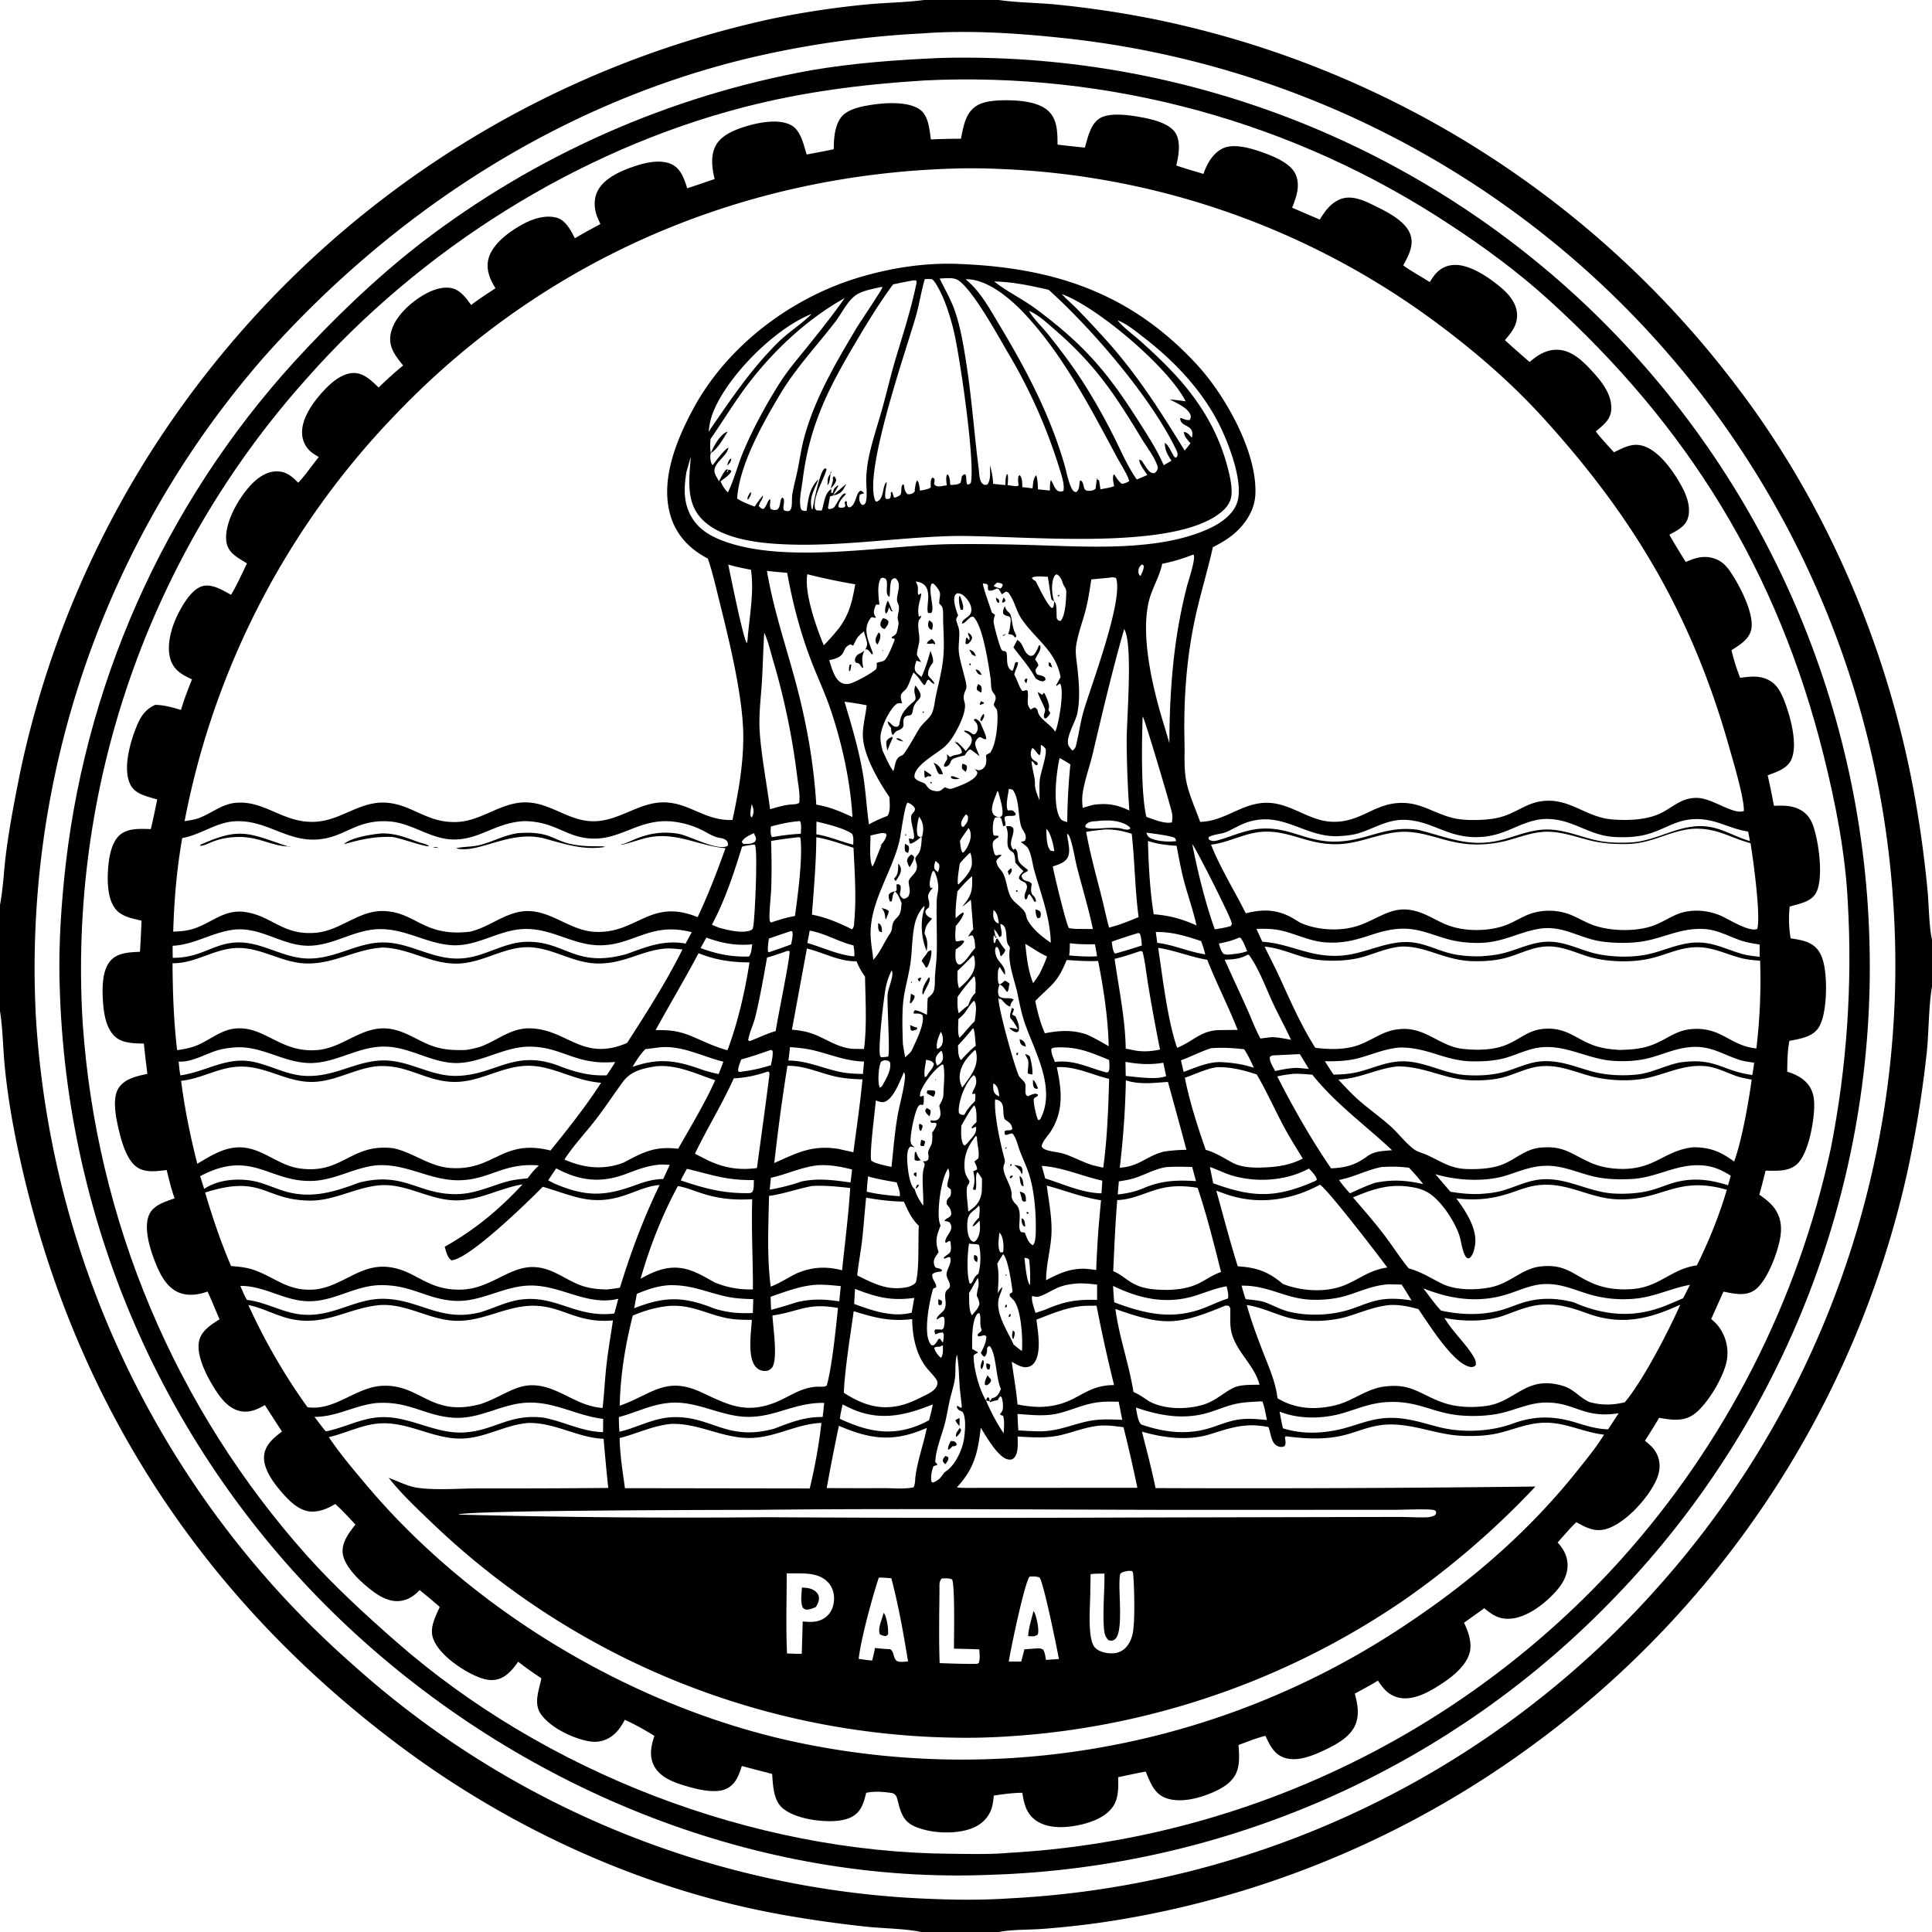 <svg xmlns="http://www.w3.org/2000/svg" viewBox="0 0 256 256"><path d="M122.43 0h9.934l.121.018c2.375.332 4.84.34 7.232.563q6.655.645 13.21 1.957 1.43.291 2.851.615t2.835.68 2.82.742q1.406.388 2.802.807t2.783.87 2.763.932 2.74.994 2.719 1.057q1.352.543 2.693 1.117t2.667 1.178q1.327.604 2.64 1.237t2.611 1.297 2.582 1.356 2.55 1.414q1.267.72 2.518 1.47t2.483 1.528 2.45 1.583q1.215.805 2.411 1.638 1.197.832 2.375 1.692 1.178.859 2.336 1.745t2.296 1.797 2.255 1.85q1.117.936 2.212 1.898 1.096.963 2.169 1.95 1.073.986 2.124 1.996t2.079 2.045 2.032 2.091 1.984 2.137 1.936 2.18q.955 1.102 1.885 2.224t1.835 2.267q.905 1.143 1.784 2.306c12.24 16.052 20.393 35.61 23.77 55.494q.958 5.627 1.495 11.309c.168 1.794.198 4.857.588 6.487v6.196l-.02.116c-.442 2.754-.387 5.694-.662 8.485q-.856 7.983-2.553 15.83-.312 1.416-.657 2.824t-.72 2.807q-.376 1.4-.783 2.791-.407 1.39-.847 2.772-.439 1.381-.909 2.752-.47 1.372-.97 2.732t-1.031 2.709q-.532 1.348-1.093 2.685-.561 1.335-1.153 2.659-.59 1.323-1.212 2.633-.62 1.31-1.27 2.605-.651 1.295-1.33 2.575-.68 1.28-1.387 2.545-.708 1.265-1.445 2.513-.736 1.249-1.5 2.48-.764 1.232-1.556 2.446t-1.611 2.41q-.819 1.195-1.665 2.372-.845 1.177-1.717 2.335t-1.77 2.295-1.821 2.255-1.872 2.214-1.92 2.17-1.97 2.127-2.016 2.082q-1.02 1.03-2.064 2.036-1.042 1.006-2.108 1.989-1.065.982-2.153 1.94-1.087.959-2.196 1.893-1.108.933-2.238 1.842-1.129.908-2.278 1.79-1.15.884-2.319 1.74-1.517 1.118-3.067 2.191-1.55 1.074-3.13 2.1-1.582 1.028-3.192 2.008t-3.249 1.912-3.303 1.816q-1.666.883-3.356 1.717t-3.405 1.618q-1.714.784-3.451 1.517t-3.494 1.415q-1.758.681-3.535 1.31-1.777.63-3.571 1.207t-3.606 1.1-3.636.995-3.664.886q-1.839.417-3.689.777-1.85.362-3.71.67-5.004.817-10.06 1.19c-1.739.127-4.056.067-5.706.405h-10.32c-1.872-.425-4.999-.48-7.021-.678q-5.494-.584-10.937-1.532c-18.207-3.177-35.9-11.154-50.716-22.161-26.805-19.916-44.058-46.592-50.985-79.303-.768-3.63-1.404-7.379-1.76-11.074-.228-2.364-.245-4.796-.602-7.138L0 133.993v-14.079c.436-2.296.516-4.71.822-7.035.488-3.697 1.214-7.431 1.965-11.084q.378-1.757.806-3.502.427-1.745.904-3.478.476-1.732 1-3.45.524-1.72 1.097-3.423.572-1.703 1.191-3.39.62-1.686 1.286-3.355.667-1.669 1.38-3.318t1.471-3.278 1.563-3.236 1.652-3.191 1.741-3.144q.893-1.559 1.828-3.093.936-1.534 1.914-3.041.979-1.508 1.999-2.987t2.08-2.93 2.162-2.87q.868-1.122 1.76-2.226.893-1.104 1.809-2.188t1.855-2.148 1.903-2.106q.962-1.044 1.947-2.065.985-1.022 1.992-2.022t2.035-1.978 2.078-1.933 2.12-1.888 2.16-1.841 2.2-1.793 2.24-1.745 2.275-1.696 2.313-1.646 2.347-1.595 2.382-1.544 2.416-1.49 2.446-1.439q1.232-.706 2.478-1.385 1.246-.678 2.507-1.33 1.261-.651 2.536-1.275t2.563-1.22 2.589-1.164q1.3-.567 2.613-1.107 1.313-.539 2.638-1.05 1.324-.51 2.659-.991 1.335-.482 2.68-.934t2.7-.875 2.718-.817 2.736-.756 2.752-.697 2.765-.637A116 116 0 0 1 115.13.563c2.378-.22 4.808-.238 7.173-.545zm-.22 4.429q-2.902.145-5.793.423t-5.769.688q-2.876.41-5.73.95t-5.681 1.209c-25.16 6.042-47.248 20.47-64.331 39.696q-.975 1.116-1.922 2.256-.948 1.14-1.868 2.303t-1.81 2.347-1.755 2.39-1.696 2.432-1.637 2.472q-.803 1.245-1.577 2.51t-1.515 2.548-1.454 2.584q-.712 1.3-1.392 2.618t-1.328 2.65q-.647 1.334-1.263 2.682-.616 1.349-1.199 2.712-.582 1.362-1.132 2.74-.55 1.376-1.067 2.766-.516 1.389-1 2.79-.482 1.402-.931 2.815t-.864 2.836-.795 2.856-.726 2.874-.657 2.891-.586 2.906-.517 2.92q-.24 1.462-.446 2.93-.205 1.469-.375 2.941-.17 1.473-.304 2.95-.134 1.475-.233 2.955t-.162 2.96q-.063 1.481-.09 2.963-.027 1.483-.019 2.965t.053 2.964.124 2.962q.093 1.526.225 3.05.13 1.523.3 3.042.168 1.52.374 3.035.207 1.515.45 3.024t.524 3.013q.28 1.503.597 2.999.318 1.495.672 2.983t.744 2.965q.39 1.478.818 2.946.426 1.469.89 2.926.462 1.457.96 2.902.499 1.446 1.033 2.879.534 1.432 1.103 2.851.57 1.42 1.173 2.824t1.242 2.794 1.31 2.762q.673 1.374 1.379 2.73.705 1.356 1.444 2.695.74 1.338 1.511 2.658.772 1.32 1.576 2.62t1.64 2.581 1.702 2.54 1.765 2.497q.898 1.237 1.826 2.452.928 1.216 1.886 2.407t1.944 2.36 2.002 2.312q1.014 1.143 2.057 2.261 1.044 1.118 2.114 2.21t2.166 2.157 2.22 2.104 2.27 2.048q.944.85 1.906 1.68.961.831 1.94 1.641.978.81 1.973 1.6.996.789 2.008 1.557t2.039 1.516 2.07 1.472 2.102 1.429q1.057.703 2.13 1.384t2.159 1.34 2.186 1.294 2.213 1.248 2.239 1.201 2.263 1.154 2.287 1.107 2.31 1.058 2.331 1.01 2.352.961 2.371.912 2.39.861 2.408.812 2.424.76 2.44.71q1.223.343 2.453.66 1.231.316 2.468.606 1.236.291 2.479.556 1.242.265 2.49.504 1.248.238 2.5.45t2.51.4q1.256.184 2.517.345t2.523.294q1.264.133 2.53.24 1.266.108 2.533.188c4.376.257 8.93.38 13.305.102l.19-.014q1.538-.078 3.073-.196 1.535-.114 3.067-.27 1.532-.154 3.06-.347 1.527-.193 3.05-.423 1.522-.232 3.038-.5 1.516-.269 3.024-.576 1.51-.306 3.01-.65 1.501-.344 2.993-.726 1.491-.38 2.973-.8 1.482-.418 2.952-.873 1.471-.456 2.93-.948t2.905-1.02 2.88-1.091q1.432-.565 2.85-1.164 1.418-.6 2.821-1.235t2.79-1.304 2.755-1.374q1.37-.704 2.72-1.442 1.352-.738 2.684-1.51 1.333-.77 2.645-1.575t2.606-1.642q1.292-.837 2.563-1.705 1.271-.87 2.52-1.77t2.475-1.831 2.428-1.893 2.381-1.953 2.331-2.012 2.28-2.069 2.228-2.125 2.174-2.18q1.074-1.105 2.12-2.234 1.045-1.13 2.062-2.287 1.015-1.147 2.001-2.319t1.942-2.367q.957-1.197 1.884-2.416t1.823-2.461 1.761-2.505q.865-1.264 1.7-2.549.833-1.284 1.635-2.59.801-1.305 1.57-2.629.77-1.324 1.505-2.667.736-1.343 1.439-2.704.702-1.361 1.37-2.739.67-1.378 1.304-2.772t1.233-2.803 1.165-2.833 1.093-2.86 1.022-2.888q.494-1.45.951-2.911t.878-2.934.805-2.955.732-2.974.658-2.992.584-3.006.509-3.02.434-3.032.36-3.042q.16-1.523.282-3.05.123-1.526.208-3.055t.132-3.06.056-3.062-.018-3.063q-.03-1.531-.097-3.061-.065-1.53-.17-3.058-.1-1.497-.236-2.99t-.305-2.984q-.172-1.49-.38-2.976-.207-1.485-.45-2.965-.245-1.48-.524-2.954-.28-1.473-.595-2.94-.316-1.466-.667-2.924t-.738-2.907q-.386-1.45-.808-2.89-.421-1.439-.878-2.867-.456-1.429-.947-2.846-.492-1.418-1.017-2.822t-1.085-2.797-1.153-2.769q-.593-1.378-1.22-2.74-.626-1.363-1.285-2.71-.66-1.347-1.352-2.678t-1.416-2.644-1.48-2.609q-.757-1.296-1.544-2.572t-1.605-2.534q-.818-1.257-1.667-2.494-.848-1.237-1.726-2.453-.879-1.215-1.786-2.41-.908-1.193-1.845-2.365t-1.9-2.32q-.965-1.149-1.957-2.274t-2.012-2.225-2.066-2.175-2.117-2.125q-1.072-1.049-2.168-2.072t-2.219-2.019q-.9-.797-1.814-1.576-.914-.78-1.844-1.541-.93-.762-1.874-1.505t-1.903-1.468-1.931-1.43q-.973-.706-1.959-1.393t-1.985-1.354-2.012-1.315-2.036-1.276-2.061-1.236-2.085-1.196-2.108-1.154-2.13-1.114-2.151-1.071-2.172-1.03-2.19-.987q-1.101-.482-2.21-.944-1.11-.461-2.229-.9-1.118-.44-2.245-.858t-2.261-.813-2.277-.77-2.292-.724-2.305-.68-2.318-.635-2.33-.59q-1.167-.283-2.34-.543t-2.351-.499-2.36-.452-2.37-.406-2.376-.36-2.382-.314-2.389-.268c-5.91-.62-12.137-1.007-18.078-.577z"/><path d="M131.352 248.417c-30.895 1.314-61.437-11.099-84.102-31.79q-1.11-1.01-2.193-2.05-1.084-1.038-2.142-2.103t-2.088-2.157-2.034-2.208-1.978-2.258-1.922-2.306-1.864-2.354-1.805-2.399q-.887-1.21-1.744-2.443-.858-1.232-1.684-2.486-.826-1.253-1.62-2.527-.795-1.273-1.558-2.566t-1.494-2.604q-.73-1.312-1.428-2.641-.697-1.33-1.362-2.675-.664-1.346-1.295-2.709t-1.227-2.74-1.159-2.769-1.09-2.797-1.02-2.824-.948-2.848-.879-2.871q-.42-1.44-.806-2.892-.385-1.45-.734-2.91-.35-1.46-.662-2.929t-.588-2.944-.516-2.957-.441-2.97q-.202-1.487-.368-2.98-.165-1.491-.293-2.987t-.22-2.994q-.09-1.499-.144-2.999c-.225-5.001.044-10.066.532-15.043q.116-1.19.255-2.378.14-1.188.304-2.373.163-1.184.35-2.365.188-1.181.399-2.358.21-1.177.445-2.35.234-1.173.492-2.34.258-1.168.54-2.33.28-1.163.585-2.32t.632-2.306q.327-1.15.678-2.293.35-1.144.724-2.28.373-1.136.77-2.264.395-1.129.814-2.249t.86-2.231.903-2.215q.463-1.102.948-2.195t.992-2.176 1.036-2.156 1.078-2.135 1.121-2.112 1.163-2.09 1.205-2.066 1.246-2.041 1.286-2.016q.654-1.002 1.327-1.99.673-.989 1.366-1.963T31.4 57.16t1.444-1.907 1.481-1.877 1.52-1.848q.768-.916 1.555-1.816t1.592-1.785c5.164-5.633 10.718-11.005 16.759-15.7q1.414-1.088 2.86-2.134t2.922-2.046 2.982-1.96q1.506-.956 3.04-1.868 1.533-.912 3.093-1.778t3.145-1.684q1.586-.82 3.194-1.59 1.61-.772 3.24-1.495 1.632-.723 3.284-1.397 1.652-.673 3.323-1.298 1.671-.624 3.36-1.199 1.69-.574 3.395-1.098 1.706-.523 3.427-.996 1.72-.473 3.454-.894 1.734-.42 3.479-.79t3.501-.686c5.653-.969 11.405-1.382 17.129-1.634q1.463-.039 2.927-.042t2.927.029 2.925.1 2.922.172 2.918.244 2.91.314 2.902.386q1.448.21 2.891.456t2.88.527 2.865.597 2.85.666 2.833.737 2.815.805 2.793.874q1.392.453 2.772.941t2.748 1.01 2.722 1.075 2.696 1.142q1.34.588 2.666 1.208t2.636 1.273 2.605 1.336q1.293.684 2.57 1.4t2.536 1.462 2.5 1.523 2.461 1.585 2.422 1.643 2.382 1.703q1.18.866 2.338 1.76t2.295 1.817 2.25 1.872 2.204 1.927 2.156 1.98q1.079 1.017 2.133 2.06 1.053 1.044 2.08 2.114t2.028 2.163 1.975 2.213 1.92 2.26 1.862 2.307 1.806 2.352q.889 1.188 1.748 2.396.86 1.209 1.689 2.438.828 1.23 1.627 2.479t1.566 2.518q.768 1.269 1.504 2.556.737 1.287 1.441 2.592t1.377 2.626 1.311 2.66q.64 1.338 1.246 2.691.606 1.354 1.18 2.721.572 1.368 1.111 2.75.54 1.38 1.044 2.775.505 1.394.976 2.8.47 1.406.906 2.824t.837 2.845.766 2.865.696 2.882.625 2.9q.294 1.453.553 2.912.259 1.46.482 2.927.222 1.466.409 2.937t.337 2.946.265 2.954.192 2.959.119 2.963q.044 1.49.051 2.982.007 1.491-.022 2.983-.03 1.49-.097 2.98t-.17 2.978q-.105 1.488-.245 2.972-.141 1.485-.319 2.966-.177 1.48-.392 2.957-.214 1.476-.465 2.946-.25 1.47-.538 2.933-.287 1.464-.611 2.92-.323 1.455-.683 2.903t-.756 2.885q-.395 1.438-.826 2.865t-.897 2.845q-.467 1.416-.969 2.82-.501 1.405-1.037 2.797t-1.107 2.77q-.57 1.377-1.175 2.74t-1.243 2.712-1.31 2.68q-.672 1.33-1.376 2.645-.705 1.315-1.442 2.611t-1.506 2.575q-.768 1.278-1.569 2.536t-1.631 2.497q-.832 1.238-1.694 2.455t-1.754 2.412-1.813 2.368-1.871 2.323-1.929 2.275-1.984 2.226-2.04 2.177q-1.004 1.054-2.034 2.083t-2.085 2.032-2.134 1.981-2.181 1.93-2.228 1.875-2.272 1.821-2.316 1.765-2.358 1.709-2.398 1.65-2.439 1.592-2.476 1.533-2.512 1.471-2.548 1.41-2.58 1.349q-1.3.658-2.614 1.285t-2.643 1.22q-1.33.595-2.672 1.157-1.344.562-2.7 1.091-1.357.53-2.725 1.026-1.37.496-2.75.959t-2.772.892q-1.391.429-2.792.824-1.402.395-2.812.756-1.41.362-2.83.689-1.418.326-2.845.618-1.426.293-2.86.55t-2.872.48-2.882.41-2.892.34-2.9.27q-1.45.117-2.904.2-1.454.081-2.91.128m-9.106-237.739c-8.02.496-15.843 1.503-23.631 3.512-22.086 5.694-42.903 18.881-57.97 35.956q-.968 1.08-1.91 2.185-.94 1.104-1.854 2.231-.913 1.128-1.799 2.277t-1.742 2.32-1.684 2.364-1.624 2.403-1.565 2.444-1.505 2.481-1.442 2.518-1.379 2.553-1.315 2.586-1.252 2.618-1.186 2.648q-.576 1.331-1.12 2.677-.543 1.345-1.053 2.703-.51 1.359-.987 2.729-.476 1.37-.918 2.752t-.85 2.774-.781 2.795-.712 2.813-.641 2.83q-.304 1.419-.572 2.845-.268 1.425-.5 2.858-.234 1.431-.43 2.869-.198 1.438-.36 2.88t-.287 2.886-.216 2.894-.144 2.898-.073 2.9 0 2.902q.018 1.451.071 2.901.054 1.45.143 2.898.084 1.216.192 2.43t.242 2.427q.133 1.212.292 2.42.158 1.21.342 2.415.183 1.206.392 2.407.208 1.201.44 2.398.234 1.197.492 2.388.257 1.192.54 2.378.282 1.186.589 2.366.306 1.18.637 2.353.332 1.174.687 2.34t.734 2.325.782 2.31q.404 1.15.83 2.292.427 1.143.877 2.275.45 1.134.924 2.257t.97 2.237q.497 1.113 1.017 2.216t1.061 2.195q.543 1.093 1.107 2.173.565 1.08 1.152 2.15.587 1.068 1.196 2.124.608 1.057 1.239 2.1.63 1.044 1.282 2.074t1.325 2.047q.674 1.016 1.367 2.019.695 1.002 1.409 1.99t1.45 1.961q.734.973 1.489 1.93.754.958 1.529 1.9t1.568 1.868 1.606 1.834c3.593 4.013 7.718 7.795 11.762 11.341 19.802 17.365 47.24 27.927 73.563 28.116 2.31.017 4.671.096 6.974-.071q.23-.016.459-.04 1.442-.08 2.882-.194t2.876-.264q1.436-.149 2.868-.334 1.433-.184 2.86-.404 1.428-.22 2.85-.474 1.421-.254 2.837-.543 1.415-.289 2.822-.612 1.408-.324 2.807-.681t2.79-.75 2.77-.817q1.38-.426 2.75-.885 1.369-.46 2.727-.952 1.357-.493 2.702-1.018 1.346-.526 2.678-1.084 1.332-.559 2.65-1.15t2.62-1.213 2.591-1.277 2.559-1.34 2.525-1.402 2.49-1.463 2.454-1.524 2.416-1.584 2.376-1.641 2.336-1.7 2.293-1.756 2.25-1.812 2.204-1.865 2.159-1.92 2.111-1.971 2.062-2.023 2.012-2.072q.994-1.048 1.961-2.12.647-.72 1.281-1.45.635-.73 1.258-1.471.623-.74 1.233-1.491.611-.75 1.21-1.511.598-.76 1.184-1.53.585-.77 1.159-1.55.573-.779 1.134-1.568.56-.788 1.108-1.586.548-.797 1.083-1.604.535-.806 1.056-1.621.522-.815 1.03-1.638t1.004-1.655q.494-.831.976-1.67.481-.84.948-1.687.468-.847.922-1.702.454-.854.894-1.716t.865-1.73q.426-.87.838-1.745.411-.876.809-1.758.397-.882.78-1.77.383-.89.751-1.784.369-.894.723-1.795t.693-1.807.664-1.817.634-1.828.605-1.839.574-1.847.545-1.858.514-1.865.484-1.874q.234-.938.453-1.88.22-.943.423-1.889.396-2.006.728-4.024.333-2.017.602-4.044.268-2.028.473-4.062t.346-4.075.217-4.083q.077-2.044.09-4.088.011-2.045-.04-4.09-.053-2.044-.169-4.085c-.317-6.53-1.627-13.186-3.207-19.517-6.08-24.345-17.943-43.606-36.522-60.426-4.078-3.691-8.569-6.988-13.17-9.992q-.955-.628-1.922-1.238-.968-.61-1.947-1.201t-1.97-1.162q-.99-.572-1.991-1.123-1.002-.552-2.014-1.084t-2.035-1.044q-1.022-.512-2.055-1.003-1.032-.492-2.074-.963-1.041-.472-2.093-.922-1.05-.45-2.11-.88t-2.128-.84-2.143-.796-2.159-.754-2.173-.712q-1.09-.345-2.187-.668t-2.2-.626-2.212-.581-2.222-.539-2.233-.494-2.242-.45-2.25-.406-2.259-.362-2.264-.317-2.27-.272-2.276-.228-2.28-.183-2.282-.138-2.285-.092-2.286-.048-2.287-.003-2.287.042-2.285.088q-.14.009-.279.021"/><path d="M127.327 18.38c.262-1.246.471-2.687 1.314-3.696.942-1.127 2.317-1.271 3.684-1.381l.154-.005c1.954-.05 5.028.01 6.507 1.48 1.158 1.152 1.127 2.869 1.146 4.384 1.202.15 2.41.268 3.614.4.377-1.274.728-3.043 1.902-3.839 1.234-.836 3.754-.5 5.148-.262 1.51.256 4.044.755 4.942 2.13.762 1.167.442 3.054.125 4.333 1.177.42 2.4.752 3.595 1.12.472-1.328 1.224-2.714 2.54-3.367 1.524-.757 3.987.036 5.489.584 1.42.518 3.585 1.412 4.209 2.893.619 1.471.068 2.98-.484 4.368l3.663 1.574c.698-1.132 1.483-2.238 2.784-2.722 1.383-.515 2.902.11 4.149.725 1.746.86 4.526 2.125 5.12 4.117.413 1.39-.343 2.772-.996 3.949 1.099.802 2.37 1.474 3.519 2.214.181-.288.364-.577.571-.847.615-.805 1.407-1.305 2.428-1.41 2.202-.226 4.898 1.677 6.486 3.023 1.043.884 2.011 2.058 2.081 3.484.07 1.435-.73 2.422-1.61 3.443q1.617 1.473 3.278 2.896c1.047-.916 2.215-1.65 3.662-1.625 1.977.036 3.53 1.64 4.77 3.004 1.223 1.346 2.523 3.049 2.379 4.974-.103 1.355-1.095 2.02-2.044 2.85.736.965 1.589 1.852 2.401 2.755 1.287-.596 2.405-1.278 3.856-.843 2.184.654 4.135 3.514 5.178 5.46.647 1.208 1.203 2.807.752 4.161-.371 1.117-1.48 1.626-2.441 2.144.67 1.225 1.44 2.416 2.163 3.612 1.032-.423 2.017-.798 3.156-.608 1.23.206 2.003.811 2.702 1.814 1.188 1.707 3.304 5.667 2.824 7.771-.302 1.323-1.562 2.037-2.608 2.72q.44 1.868 1.142 3.655c1.205-.142 2.326-.324 3.49.16 1.185.492 1.77 1.448 2.245 2.592.83 2.002 1.998 6.018 1.035 8.112-.549 1.192-1.996 1.628-3.121 2.06q.464 2.008.827 4.036c1.127-.038 2.261-.07 3.304.438.985.48 1.535 1.189 1.894 2.204.732 2.065 1.411 6.886.407 8.847-.653 1.274-2.277 1.479-3.516 1.868a15 15 0 0 0 .131 4.206c.88.144 1.841.266 2.63.703 1.002.555 1.44 1.408 1.72 2.488.53 2.047.506 6.79-.625 8.603-.809 1.296-2.523 1.517-3.89 1.79-.27 1.34-.27 2.718-.294 4.08.925.293 1.78.676 2.478 1.372.862.859 1.095 1.874 1.101 3.057.01 2.008-.72 6.374-2.257 7.808-1.124 1.047-2.776.898-4.189.877q-.382 1.599-.827 3.181c.75.546 1.504 1.087 2.043 1.858.832 1.191.962 2.489.718 3.889-.344 1.969-1.754 5.819-3.432 6.94-1.204.805-2.767.437-4.08.164l-1.627 3.631c.32.281.644.566.91.899q.091.115.176.236t.164.244.151.252.138.26.125.266q.06.134.112.272.052.137.097.277t.083.282.069.286.054.289.04.291q.017.147.026.293.008.147.01.294.001.147-.005.294t-.02.293-.034.292c-.324 2.217-2.623 6.089-4.447 7.35-1.399.966-2.992.685-4.556.424-.582 1.034-1.243 2.031-1.872 3.038.795.633 1.433 1.218 1.762 2.22.362 1.104.142 2.178-.356 3.2-1.114 2.29-3.99 5.501-6.498 6.262-1.533.465-2.699-.174-4.004-.892-.875.834-1.662 1.788-2.472 2.688.706.793 1.196 1.603 1.299 2.681.126 1.327-.465 2.545-1.302 3.536-1.46 1.725-3.964 3.75-6.31 3.885-1.436.083-2.363-.504-3.405-1.39l-2.692 1.926c.546 1.068 1.034 2.54.802 3.74-.333 1.718-2.017 3.159-3.4 4.1-1.64 1.114-3.917 2.53-5.987 2.094-1.363-.288-2.095-1.166-2.813-2.27-.994.62-2.038 1.165-3.066 1.727.348 1.319.621 2.69.117 4.014-.655 1.718-2.602 2.746-4.174 3.486-1.584.747-3.681 1.617-5.422.943-1.272-.492-1.83-1.695-2.364-2.85-1.2.278-2.401.798-3.566 1.208.07 1.189.194 2.426-.243 3.563-.506 1.317-1.787 2.107-3.022 2.657-1.853.825-4.529 1.571-6.489.762-1.486-.612-1.965-2.09-2.547-3.451-1.22.21-2.434.489-3.647.743.029 1.308.076 2.788-.704 3.912-1.023 1.472-3.078 2.162-4.77 2.485-1.76.335-3.946.4-5.466-.697-1.251-.903-1.532-2.21-1.766-3.638-1.272.009-2.518.187-3.774.369a9 9 0 0 1-.237 1.512c-.281 1.08-1.044 1.99-2.013 2.524-1.92 1.06-5.004 1.03-7.075.459-2.221-.613-2.797-1.421-3.331-3.52-.078-.304-.16-.764-.359-1.014-.267-.337-.62-.305-1.016-.37-.998-.115-1.887-.16-2.877.045-.2.798-.406 1.647-.897 2.32-.652.895-1.726 1.25-2.786 1.375-2.138.25-5.719-.234-7.402-1.668-1.225-1.043-1.261-3.054-1.381-4.532q-2.01-.513-4.014-1.048c-.371 1.148-.744 2.269-1.85 2.917-1.556.91-4.399.095-5.993-.4-1.482-.459-3.115-1.151-3.833-2.627-.614-1.264-.337-2.608.09-3.876-1.258-.78-2.565-1.528-3.914-2.136-.44.795-.904 1.542-1.638 2.102a3.83 3.83 0 0 1-2.949.767c-2.139-.31-5.26-1.8-6.525-3.601-1.027-1.463-.25-3.194.049-4.77a45 45 0 0 1-3.074-2.193c-.607.85-1.301 1.75-2.285 2.176-1.1.478-2.166.214-3.226-.24-2.004-.861-5.006-2.892-5.766-5.04-.486-1.377.323-2.913.885-4.144-.857-.785-1.763-1.51-2.665-2.243-.688.72-1.424 1.254-2.426 1.417-1.312.215-2.541-.375-3.58-1.123-1.476-1.062-3.95-3.246-4.184-5.165-.174-1.416.849-2.77 1.691-3.807-.873-.935-1.733-1.879-2.684-2.734-.934.583-2.067 1.061-3.187 1.007-1.568-.076-2.865-1.368-3.84-2.488-1.1-1.261-2.578-3.178-2.394-4.948.15-1.443 1.3-2.351 2.366-3.17q-1.145-1.746-2.268-3.506c-1.015.584-2.016 1.043-3.22.809-1.453-.283-2.475-1.512-3.247-2.687-1.064-1.62-2.729-4.651-2.229-6.678.332-1.344 1.609-2.111 2.69-2.812-.537-1.222-1.024-2.463-1.587-3.674-1.193.429-2.54.631-3.751.152-1.618-.64-2.497-2.33-3.113-3.857-.698-1.73-1.7-4.734-.846-6.54.587-1.24 2.163-1.686 3.35-2.106-.456-1.219-.743-2.489-1.056-3.75-1.23.137-2.661.381-3.786-.28-1.46-.857-2.172-3.409-2.538-4.953-.362-1.524-.969-4.257-.03-5.659.831-1.244 2.44-1.554 3.798-1.85q-.264-2.005-.467-4.018c-1.197-.013-2.748-.025-3.71-.828-1.343-1.123-1.627-3.292-1.72-4.937-.091-1.63-.118-4.032 1.086-5.292.97-1.014 2.524-1.036 3.828-1.102q.128-2.06.205-4.124c-1.115-.27-2.35-.463-3.213-1.289-1.1-1.051-1.285-3.082-1.262-4.531.026-1.664.255-4.338 1.573-5.509 1.1-.978 2.772-.839 4.131-.803.324-1.296.57-2.624.856-3.928-.65-.187-1.337-.363-1.962-.619-.764-.311-1.365-.765-1.693-1.54-.873-2.067.05-5.332.832-7.317.544-1.384 1.163-2.447 2.568-3.064 1.172.032 2.284.346 3.402.675.398-1.385.923-2.71 1.452-4.048-1.236-.584-2.328-1.15-2.807-2.534-.64-1.855.06-4.29.893-5.987.618-1.262 1.835-3.402 3.264-3.818 1.316-.383 2.727.544 3.832 1.132.79-1.32 1.429-2.779 2.11-4.16-.63-.387-1.315-.764-1.862-1.266-.6-.551-.874-1.186-.905-1.998-.089-2.341 1.662-5.359 3.196-7.036.892-.975 2.088-1.876 3.465-1.892 1.296-.014 2.039.64 2.894 1.503.974-1.035 1.824-2.295 2.724-3.406-.381-.227-.777-.455-1.111-.751q-.121-.11-.232-.23-.11-.122-.207-.253-.098-.13-.182-.27-.085-.14-.155-.288t-.126-.302-.096-.312-.065-.32-.034-.325c-.12-2.111 1.53-4.311 2.9-5.779.987-1.059 2.425-2.297 3.949-2.303 1.352-.004 2.383 1.058 3.293 1.925a46 46 0 0 1 3.242-2.921c-.872-1.083-1.831-2.26-1.71-3.742.148-1.797 1.495-3.39 2.834-4.493 1.319-1.086 3.319-2.286 5.093-2.05 1.304.172 2.069 1.293 2.797 2.267 1.03-.795 2.148-1.495 3.227-2.223q-.106-.163-.203-.328c-.656-1.126-1.08-2.36-.704-3.659.566-1.954 2.798-3.548 4.503-4.483 1.329-.729 3.118-1.315 4.613-.834 1.141.368 1.791 1.701 2.312 2.689 1.105-.666 2.248-1.268 3.38-1.887-.154-.328-.316-.661-.441-1.001-.392-1.065-.465-2.248.029-3.292.837-1.767 3.109-2.746 4.862-3.338 1.514-.512 3.621-1.018 5.11-.225 1.141.609 1.58 1.967 1.935 3.123q1.823-.603 3.639-1.229c-.346-1.404-.561-3.069.129-4.403.663-1.283 2.25-2.003 3.566-2.437 1.795-.592 4.68-1.241 6.436-.3 1.287.689 1.656 2.589 2.064 3.887q1.8-.33 3.593-.695c-.008-1.346.112-3.024.91-4.149.712-1.002 2.163-1.386 3.318-1.606 1.945-.372 5.511-.734 7.207.515 1.137.838 1.241 2.665 1.433 3.94q1.988-.09 3.978-.096m13.299 20.525.073.062c.61.686 1.357 1.302 2.004 1.962q2.246 2.302 4.38 4.708c3.881 4.416 6.825 9.09 9.891 14.064.27-.312.518-.642.77-.968-.351-.412-.896-.931-.86-1.501.449.03.76.456 1.045.77.057-.291.111-.568.014-.859-.116-.35-.362-.507-.662-.679-.188-.108-.418-.211-.58-.356a.9.9 0 0 1-.326-.676l.137-.045c.382.15.742.352 1.156.244.113-.302.178-.422.038-.742-.39-.893-1.851-1.51-2.68-1.95.698.034 1.388.142 2.08.237-2.26-4.479-11.73-12.526-16.407-14.209zm-4.35 2.24.062.041c.621 1.082 1.729 2.107 2.52 3.093 1.669 2.078 3.31 4.254 4.74 6.503a81 81 0 0 1 3.934 6.952c.984 1.956 1.835 4.002 3.095 5.8l1.398-.588c-.3-.47-1.108-1.513-1.07-2.037l.306.111c.313.425.617.979.964 1.361.22.242.388.298.702.328.223-.14.299-.202.418-.449.127-.262.052-.453-.047-.713-.451-1.182-1.348-2.307-2.004-3.391-3.619-5.982-6.14-9.795-11.508-14.454-1.025-.89-2.192-2-3.448-2.516zm-28.723.448c-4.856 1.924-10.927 8.013-12.957 12.777-.392.921-.595 1.834-.696 2.829 2.856-4.157 5.578-8.24 9.18-11.813 1.391-1.38 3.175-2.47 4.473-3.793l.072-.066zm40.448.806.078.047c.799.978 2.001 1.834 2.95 2.675 1.653 1.465 3.281 3.001 4.774 4.63 3.248 3.544 5.67 7.54 6.875 12.226.287 1.116.586 2.39.504 3.55-.063.902-.567 1.647-1.237 2.226-6.492 5.61-27.838 3.006-36.282 3.286-7.645.254-15.406 1.549-23.057 1.008-3.243-.23-7.693-.939-9.91-3.61-1.825-2.196-1.351-5.306-1.156-7.939l-.578 2.016c-.293 1.782-.424 3.572.309 5.273.847 1.966 2.384 3.037 4.308 3.79 8.318 3.256 21.352.69 30.315.528q5.325-.054 10.649.11c7.255.2 16.72.917 23.458-2.079 1.565-.695 3.312-1.82 3.913-3.504.899-2.523-.966-7.438-2.041-9.728-2.352-5.009-6.226-9.056-10.572-12.39-.97-.744-2.065-1.648-3.221-2.068zM94.148 58.17c-.046.644-.087 1.224.044 1.864-.145.489-.06 1.07.152 1.529l.13.041c.565-.776 1.177-1.6 1.91-2.226l.183-.017-.044-.078c-.007.045-.008.091-.02.135-.33 1.258-2.365 2.119-1.703 3.49.092.191.198.376.3.562l.101.186.063.11c.293-.536.559-1.119.974-1.572l.266.041c-.142.156-.186.135-.176.356.19-.225.14-.102.176-.356l.31.063.089.151c-.237.524-.989.972-1.427 1.346l.08.16c.249.521.483.88.887 1.295.835-1.684 1.283-3.556 2.005-5.293 1.302-3.131 3.013-6.256 4.815-9.126 1.055-1.68 2.368-3.208 3.611-4.751 1.742-2.161 3.452-4.307 5.048-6.58-5.17 2.874-9.865 7.353-13.349 12.125-1.55 2.123-2.925 4.384-4.424 6.545m44.692 18.262c-.62-.02-1.527-.144-2.095.094.081.31.223.309.483.475.36.679 1.56 3.234 2.15 3.561l.189-.083c.068-.267.11-.502.123-.776.427.324.248 1.705.348 2.264.193.261.172.257.491.314.66-.705.73-2.925.763-3.875-.042-.534-.281-.617-.446-1.065-.06-.163-.102-.335-.178-.492-.147-.312-.34-.622-.67-.753-.192.126-.235.12-.337.344-.399.871-.294 2.38.03 3.263-.119-.087-.255-.153-.355-.26-.074-.079-.422-2.66-.496-3.011m-24.209 9.674c.288-.505.33-.757.172-1.315-.034-.124-.074-.246-.111-.37l-.227-.758c-.47.394-.828.68-1.096 1.244-.102.217-.214.43-.318.647l-.359-.17c-1.376.529-.226 1.61-2.82 2.09.31.937.677 2.519 1.625 3.003.432.22.838.204 1.289.049.814-.28 2.671-1.287 3.301-1.863.125-.281.093-.528.076-.826a3.5 3.5 0 0 1 .527-.147c.25-.056.463-.097.627-.316.496-.662.93-1.83 1.235-2.6l-.056-.143-.343-.067.028-.165c.438-.264.576-.305.706-.831.077-.317.127-.647.183-.968a2.4 2.4 0 0 0-.085-.437c-.196-.701.402-1.432-.022-2.254-.448-.865.755-2.48-.319-3.288-.321.022-.304.018-.525.253-.242.726-.133 1.475-.26 2.224a.73.73 0 0 1-.338-.54c-.09-.577.166-1.373-.171-1.874-.308-.126-.322-.179-.627-.062-.541.865-.307 2.506-.195 3.498l-.428-.017c-.167.285-.35.816-.296 1.154.03.188.179.43.264.595-.43.07-.456-.312-.798.18-.456.654-.548 1.391-.392 2.162.162.801.513 1.61.803 2.374l-.142.152c-.22-.21-.476-.736-.772-.681-.05.009-.09.044-.136.067m14.521 15.814c.384.111.575.232.96.016.296-.165.483-.475.543-.802.064-.35.031-.724-.007-1.074.18-.125.337-.209.535-.301.848-1.096 1.105-4.195.951-5.531-.048-.42-.578-.64-.416-1.026.152-.36.31-.648.14-1.04-.073-.169-.223-.337-.328-.49-.27-.393-.19-1.245-.265-1.733-.293-1.912-1.017-7.03-2.303-8.223-.33-.026-.42.115-.654.321-.264.232-.48.531-.837.603.001-.272.129-.416.33-.594.067-.06.237-.178.308-.23.331-.244.552-.447.595-.886.068-.689-.41-1.435-.886-1.888-.3-.286-.574-.427-.998-.428-.265.197-.301.236-.365.583-.114.61.263 1.76.502 2.334l-.099.173c-.14.255-.094.15-.163.443.096.307.183.617.29.92.31.888-.043 2.27.06 3.253.108 1.023.438 2.061.68 3.059.116.475.465 1.517.265 1.971-.292.661-.403.987-.186 1.692.307.996-.547 2.812-1.042 3.725-.429.792-.888 1.51-1.549 2.132-1.006.949-4.27 2.59-4.03 4.131.242.358.53.44.91.6.223.096.441.14.583.342.355.505.565.743 1.2.84.5.077.656.026 1.054-.282q.14-.11.276-.223c.615.29.706.284 1.352.045.8-.295 2.54-.931 2.89-1.743.071-.167.08-.254-.029-.413-.05-.075-.198-.21-.267-.276m-6.337 32.54c.083-.743.024-1.486.126-2.228.271-.23.606-.489.748-.823.238-.558.162-1.474.202-2.078.066-1.022.212-2.043.234-3.066.052-2.326-.065-4.651-.006-6.976.015-.607.248-1.291.203-1.862-.05-.651-.214-1.398-.522-1.973l-.165-.05c-.153.236-.126.154-.196.406-.139.497-.402 1.403-.133 1.853l.312-.037c-1.254 1.362-.233 1.416-.541 2.619-.17.132-.324.23-.426.427-.087.167.02.338.069.51.172.188.311.317.542.423l.202.09-.013.102c-.651.683-.827.965-.951 1.901.412.856.424 1.327.297 2.26l-.133.011.082-.078c-.657-1.486-.805-3.692-.346-5.252.08-.27.131-.326.072-.604q-.072.07-.141.143c-.455.482-.859 1.31-1.037 1.937-.464 1.635-.41 3.841-.668 5.596-.262 1.782-.84 3.588-.978 5.368-.133 1.73-.067 3.528-.013 5.262l.296 1.763q.193-.178.383-.357c.208-.192.402-.362.521-.625.474-1.045 1.763-3.55 1.39-4.611-.318-.238-.561-.204-.949-.208l-.195-.001c-.052-.227.011-.24.12-.435.568.04 1.102.357 1.614.594m-4.228-16.358.217-.111q0-.404-.012-.808c.301-.031.282-.032.524.152.075.417-.01.754-.097 1.16.119.308.2.407.473.593.334-.021.377-.078.65-.282.287-.528.2-.922.113-1.493-.045-.297-.125-.537.052-.805.445-.67 1.065-.946.983-1.864-.02-.22-.248-.762-.208-.926.041-.17.364-.517.467-.687.336-.553.358-1.567.395-2.204-.453.351-.899.765-1.443.957l-.17-.052-.11-.605c.233-.026.328.014.546.087.194-.225.158-.285.137-.571-.058-.787-.42-1.645-.379-2.423.031-.595 1.017-.827.156-1.524a1.8 1.8 0 0 0-.629-.341c-.376.333-.858 4.035-1.022 4.831-.901 4.124-3.731 7.886-3.872 12.19-.043 1.302.239 2.528.358 3.812.916-.993 1.422-2.34 2.202-3.464.526-.758.009-1.265.907-2.102.598-.558.556-1.188.638-1.956-.236-.582-.41-1.12-.876-1.564m9.702 6.018c.183-.39.383-.66.67-.98-.036-.375-.305-3.911-.316-3.925-.373.313-.74.646-1.143.921.419-.54.873-1.063 1.097-1.716l.055-.156c.214-.668.156-1.47.159-2.168-.734.61-1.334 1.294-1.952 2.02-.14 1.173-.285 2.389-.229 3.57.306-.32.566-.552.951-.774l.138.094c-.224.689-.627 1.144-1.078 1.703-.02.62-.145 1.423.024 2.016.412.047.728-.204 1.103-.031-.141.451-.76.845-1.14 1.121-.013.556-.144 1.434.248 1.877.136.154.218.1.406.098.897-.566 1.225-1.455 1.94-2.165-.051-.537-.03-1.208-.341-1.661-.294-.047-.334.027-.592.156m5.572 9.253c-.58-.145-.875-.681-1.306-1.059l-.086.149-.156-.283c-.197.92 2.236 9.61 2.72 10.42.067.114.168.211.258.305.19.2.49.46.566.732.126.451-.225 1.544.383 1.607l.122-.056c.304-.139.55-.243.888-.279l.303.144c-.087.34-.438.297-.55.527-.154.318.333 2.45.52 2.744.024.036.055.067.083.1.256-.091.263-.162.375-.402 1.849-3.976-.826-8.601-2.143-12.313-.49-1.38-.775-2.882-1.07-4.314-.412-1.683-1.276-3.997-.961-5.696.04-.22-.052-.28-.182-.449-.52-.676.07-2.59-1.074-2.825.01.496.276 1.161.121 1.606l-.246.124-.111-.2c-.163-.288-.365-.62-.603-.85l.185.951.195.12-.157.085c-.044-.067-.083-.138-.132-.202-.038-.05-.085-.09-.127-.136-.042.372-.077.655.036 1.022h.127l.178-.54.156-.03c.322.503.626 1.026 1.03 1.47-.07.403-.288.567-.551.873-.13-.13-.082-.047-.121-.243-.076-.381-.13-.651-.36-.966l-.19-.036c-.2.346-.129.711-.026 1.08.287 1.029 1.396 1.438 1.201 2.617a8 8 0 0 1-.67-1.03c-.275.267-.26.728-.265 1.103-.004.374-.021.752.112 1.107l.186.081a4.4 4.4 0 0 0 .633-.498c.27.119.405.234.632.42q-.029.076-.054.154c-.095.304-.037.77-.3.933-.318-.374-.518-.849-.993-.975-.189.548-.294 1-.053 1.554.646.478 1.386.044 1.931.433-.267.355-.404.471-.454.92m-12.663 18.658-.569-.12c-.339.291-.39.78-.418 1.202-.06.93.208 3.753.904 4.389.023.021.055.032.083.047.215.838.642 1.505 1.122 2.21.11-1.423-.273-3.757.095-5.01.079-.271.06-.149.096-.412.03-.214-.112-.292-.239-.454.34-.01.411.015.681-.181.15-.3.074-.572.031-.89-.048-.362.369-.914.47-1.298.115-.426.076-.951.077-1.392l-.105.088c.251-.371.68-.902.668-1.356-.27-.1-.159-.09-.444-.075q-.1.006-.199.016l-.182-.163.068-.187c.123.013.348.038.465.035.302-.008.534-.121.688-.392.255-.446.055-1.104-.032-1.584.257-.477.538-.951.55-1.504.027-1.229.23-2.692-.01-3.89l-.146-.067c-.918.55-1.972 1.91-2.504 2.857-.212.376-.545.982-.418 1.42q.233-.074.47-.14l.005.183c.043 1.842-.267.551-.746 1.26-.472.7-1.107 3.902-.989 4.687.059.393.249.48.528.72m7.62 26.708.714.415.024.114c-.248.1-.395.148-.55.373.002 1.73.733 4.425 1.633 5.922.639 1.48 1.437 3.038 2.358 4.361.015-.709.134-1.64-.08-2.312l-.163-.065c-.206-.086-.135-.035-.261-.17.34-.347.407-.589.405-1.076a3.7 3.7 0 0 0-.175-1.146l-.17-.156a1.8 1.8 0 0 0-.342.528l-.236.044c-.28.054-.538.135-.807.224l-.03-.113c.113-.12.2-.271.293-.408.11-.028.177-.043.288-.086.533-.208.672-.651.907-1.13-.685-1.543-.595-4.51-1.442-5.668l-.175-.025-.216.247c-.006.456.004.821-.33 1.16-.312-.131-.32-.22-.495-.517.352-.66.707-1.39.74-2.148l-.21-.191-.8.17-.162-.113c.057-.437.38-.327.551-.745-.362-.768-.035-1.467-.292-2.205h-.216c-.031.03-.066.059-.094.093-.746.937-.679 3.466-.666 4.624m-1.447-156.43c-28.574.607-55.001 11.799-74.827 32.476q-.671.693-1.33 1.398t-1.305 1.422-1.279 1.445-1.252 1.468-1.225 1.49q-.606.752-1.199 1.514-.592.761-1.17 1.534-.579.772-1.143 1.555t-1.114 1.576-1.086 1.595-1.056 1.615-1.027 1.635q-.506.821-.997 1.652-.49.83-.967 1.67-.475.84-.936 1.687-.46.848-.906 1.704-.445.857-.874 1.72-.43.865-.843 1.737-.414.871-.812 1.75-.398.88-.78 1.766-.381.886-.747 1.779t-.715 1.792q-.35.9-.683 1.805-.333.906-.65 1.818-.316.911-.616 1.828-.3.918-.583 1.84-.284.922-.55 1.85-.267.927-.516 1.86-.25.931-.482 1.868-.233.936-.449 1.877-.215.94-.414 1.885-.198.944-.38 1.892c.62-.109 1.307-.188 1.896-.41 1.707-.643 3.042-1.882 4.938-2.032 3.972-.313 6.39 2.897 10.787 2.496 3.3-.3 5.718-2.763 9.154-2.503 3.42.26 5.384 2.728 9.321 2.554 3.387-.15 5.912-2.736 9.336-2.593 3.19.134 5.546 2.529 8.81 2.495 3.425-.036 5.998-2.581 9.36-2.5 3.388.08 5.276 2.44 8.994 2.334.788-3.635 1.45-7.38 1.436-11.11-.02-5.183-1.89-12.783-3.186-17.957-.465-1.85-.888-3.779-1.516-5.58-2.312-1.19-4.11-3.016-4.897-5.528-1.483-4.733.695-10.063 2.916-14.216 4.465-8.348 12.903-14.752 21.928-17.475 4.403-1.328 9.103-2.044 13.703-1.797 12.531.535 22.567 3.978 31.204 13.372 3.708 4.033 7.974 11.578 7.699 17.162-.101 2.048-1.276 3.869-2.797 5.176-.858.738-1.83 1.295-2.834 1.808-.687 3.075-1.62 6.09-2.3 9.168-1.196 5.426-1.599 11.082-1.458 16.632.043 1.672-.095 3.492.221 5.13.351 1.811 1.23 3.72 1.857 5.462 3.239-.066 5.485-2.483 8.72-2.527 3.241-.044 5.607 2.409 8.786 2.515 3.508.118 5.297-2.127 8.399-2.457 2.923-.31 4.536 1.062 7.13 1.832 1.083.322 2.135.397 3.259.39 1.375-.01 2.737-.098 4.045-.554 2.162-.753 3.317-1.99 5.817-1.999 3.148-.01 5.188 2.207 8.4 2.472 1.89.157 4.212.099 5.997-.61 1.962-.78 3.068-2.343 5.41-2.232 1.976.093 4.74 2.267 6.074 1.727.079-1.646-1.476-6.81-1.98-8.591-4.864-17.189-12.527-30.2-24.52-43.408-4.01-4.417-8.446-8.315-13.193-11.913q-.785-.598-1.581-1.181t-1.603-1.152-1.624-1.12-1.646-1.09-1.666-1.058-1.685-1.026-1.706-.994-1.723-.961-1.742-.928-1.759-.895q-.883-.439-1.776-.861-.892-.422-1.791-.827-.9-.405-1.807-.793-.908-.388-1.822-.759-.915-.37-1.836-.724-.922-.352-1.85-.688t-1.862-.653q-.934-.318-1.874-.618t-1.886-.582-1.897-.546q-.95-.264-1.906-.51-.956-.245-1.916-.473t-1.924-.437-1.933-.4q-.968-.19-1.94-.363-.971-.172-1.946-.326t-1.953-.29-1.957-.251-1.962-.215-1.965-.177-1.969-.14-1.97-.102q-2.761-.138-5.525-.097m-2.861 14.603c.683 1.394 1.504 2.806 2.01 4.273.737 2.133 1.12 4.421 1.472 6.647.753 4.755 1.077 9.468 1.683 14.22.076.59.053 1.934.716 2.158.273.092.278.032.5-.078.414-.733.29-1.656.274-2.472.256.831.39 1.579.429 2.453l1.626.162c.005-.526 0-.968.197-1.466l.119.09c.056.477.022.899-.03 1.375.43.057.887.154 1.32.142l.155-.129-.024-.12a2.7 2.7 0 0 1-.011-1.059l.165-.162c.378.448.323 1.035.35 1.601l1.351.162c.081-.569.068-1.324.496-1.74.19.617.198 1.233.225 1.872l1.584.16c.007-.456-.028-.95.132-1.38.328.434.527 1.391 1.117 1.492.239.041.32.025.536-.06.215-.832-.326-2.332-.57-3.136q-.622-1.995-1.36-3.951t-1.592-3.864-1.817-3.763q-.965-1.854-2.038-3.648c-1.188-2.015-5.11-9.236-6.949-9.731-.646-.175-1.402-.08-2.066-.048m-1.976.079c-.478 1.647-.726 3.349-1.2 4.992-1.342 4.647-6.959 20.669-5.35 24.39l.178.115c.417-.203.577-.447.72-.884.19-.58.168-1.072.474-1.63l.138-.07c-.066.693-.283 1.379-.18 2.073l.134.158c.162-.025.412.003.499-.154.12-.216.091-.483.092-.724l.14-.114c.108.241.178.465.239.723l.173.08c.273-.128.694-.22.78-.545.114-.435-.02-.806.233-1.222l.165.071.031.2c.069.42.114.72.431 1.019.303.049.517.014.779-.164.094-.064.14-.133.208-.218l-.011-.203c.065-.428.098-.845.308-1.231.287.241.325.988.385 1.363.436-.094 1.072-.148 1.423-.43.007-.392-.061-.981.187-1.293l.27.089c.103.28.042.472-.01.756.2.246.263.284.603.315.177.017.4-.043.576-.07l.504-.073c-.056-.48-.14-.918.004-1.389l.162-.038c.253.426.252.895.294 1.377.474-.026.941 0 1.345-.278.111-.298.145-.542.176-.855.19-.19.183-.247.46-.286.252.434.04.988.293 1.374.261-.043.27-.048.453-.238.588-2.797-1.501-17.047-2.286-20.218-.51-2.058-1.278-4.524-2.445-6.307a2 2 0 0 0-.412-.456 6 6 0 0 0-.963-.005m5.413.01c2.013 1.661 3.221 3.982 4.548 6.187 3.56 5.917 6.725 11.964 8.618 18.632.184.647.653 3.077 1.268 3.338.076.032.162.03.243.044.343-.276.372-.748.416-1.16q.015-.143.026-.286l.156-.098c.651.55.013 1.527 1.315 1.367.254-.031.446-.107.633-.28l.174-1.392-.008.133.028-.087.183.049-.173.019.001.07.236.089c.093.404.148.8.194 1.211.6-.12 1.254-.202 1.828-.414-.1-.507-.234-.968-.108-1.481l.104-.084c.293.387.619 1.044 1.052 1.253.38-.067.598-.154.931-.349.02-.45-1.285-2.561-1.588-3.127-3.516-6.546-7.072-13.455-12.162-18.95-1.811-1.955-4.803-4.563-7.593-4.676q-.161-.006-.322-.008m-6.989.16q-1.314.239-2.62.52c-1.79 2.406-3.337 4.956-4.868 7.533-3.682 6.198-6.225 11.131-7.121 18.435-.133 1.075-.463 2.407-.295 3.477.03.197.073.33.201.486.261.067.363.143.623.052.207-1.528.377-3.009 1.56-4.16-.503 1.417-1.273 2.353-.88 3.93l.107.052c.18-1.105.91-4.695 1.52-5.356l.236-.077.099.135c-.436 1.563-1.83 3.58-1.527 5.22.166.188.119.213.39.231.182.013.33.013.508-.008.325-.974.341-2.229 1.246-2.836.015.183.01.341-.013.523l.232-.025q.013-.06.029-.122l.043-.159c.013-.046.019-.094.037-.137.1-.24.369-.418.565-.579l.036.116-.719 1.246c.595-.52 1.183-1.047 1.801-1.538-.413.741-.57 1.219-1.455 1.461-.241.066-.48.125-.718.202l-.271 1.528.123.151c.315-.036.53-.056.743-.315.41-.496.782-1.57 1.383-1.79l.119.12c-.403.491-1.02 1.049-.978 1.715.311.125.408.094.746.047l.166-.179-.085-.523.144-.141.142.061c0 .364-.017.43.177.73.237.04.192.08.374-.042.709-.477.663-1.904 1.288-2.134.214.124.323.135.433.365l-.542.156c-.105.404-.141.788.094 1.16.097.151.096.13.241.216.259-.012.253-.095.422-.278.285-.919.049-2.314.085-3.301.04-1.11.214-2.285.47-3.362.481-2.021 1.145-4.008 1.7-6.01.598-2.157 1.1-4.343 1.744-6.486.986-3.288 2.019-6.45 2.712-9.821.055-.267.082-.234-.025-.502-.117.003-.309-.009-.422.013m10.78.138.084.068c1.686 1.319 3.74 2.291 5.498 3.605 6.193 4.63 9.274 8.121 13.424 14.646 1.253 1.971 2.513 3.876 3.449 6.026l1.027-.593c-.511-.808-.883-1.376-.877-2.369.042.029.088.052.126.085.523.443.769 1.338 1.239 1.89l.251-.118c.122-.343.084-.53-.073-.86-3.306-6.949-11.181-16.107-16.943-21.284-2.404-.54-4.73-1.052-7.206-1.096m-14.995.727c-1.078.27-2.611.487-3.485 1.19-1.078.867-1.765 2.361-2.608 3.457-2.428 3.158-5.177 6.058-7.237 9.491-2.284 3.808-5.468 9.458-5.74 13.899.721.472 1.517.755 2.316 1.066.35-.496.683-1.022 1.096-1.467.016.366-.212.667-.412.968l-.128.428c.245.24.28.339.615.376.45-.348.485-1.047.897-1.323.057.458-.154.976.084 1.354.357.114.498.165.87.046.492-.44.255-1.284.65-1.585.201.181.219.189.225.474.009.406-.184.857-.009 1.221.319.097.41.142.73.07.116-.123.204-.23.244-.4.137-.598.037-1.242.14-1.852.171-1.03.463-2.043.674-3.066.29-1.397.478-2.805.84-4.188 1.377-5.274 4.21-10.047 6.974-14.704.438-.738 3.424-5.122 3.454-5.438zM158.059 73.5A23 23 0 0 1 154 74.702l-.037.169c-.4 1.708-1.377 3.218-1.768 4.936-1.085 4.774.654 11.82 2.1 16.444l.653 2.22c.03-7.091.551-13.927 2.338-20.812.21-.81 1.15-3.55.888-4.145zm-61.564 1.302c.283 1.344 1.985 9.85 2.47 10.441l.083-.399c.225-2.996.911-6.376.456-9.348-1.014-.198-2.021-.386-3.009-.694m54.802-.014c-.326.32-.443.475-.45.95-.002.15.054.31.095.453l.198.112c.182-.428.449-.895.415-1.368zm-49.675.853c.837 4.988 2.421 9.64 3.741 14.506 1.47 5.418 2.46 10.865 2.797 16.473 1.714.271 3.226.918 4.792 1.643-.266-4.711-1.379-9.748-2.886-14.222-.77-2.285-1.82-4.468-2.67-6.724-1.409-3.738-2.386-7.491-3.09-11.417-.895-.077-1.795-.139-2.684-.26m5.351.448c-.437 2.485 1.222 7.102 2.18 9.424a29 29 0 0 0 2.016-2.284c1.382-1.828 1.758-3.588 2.157-5.803a80 80 0 0 1-6.353-1.337m40.012.462-2.38.225c-.216 1.39-.416 2.795-.776 4.157-.402 1.516-.998 3.06-1.233 4.61-.143.947.062 1.997.165 2.941.212 1.94.389 4.182-.027 6.097-.249 1.141-1.514 3.068-1.177 4.116.038.116.124.243.194.343.103.148.222.28.345.413.42-.266.457-.535.565-1.009.329-1.443.538-2.918.958-4.338.948-3.211 5.274-14.596 4.265-17.5-.322-.158-.56-.104-.899-.055m-25.647.507c.269.477.329.719.284 1.264-.016.197.008.329.073.515l.217-.135.142-.086c.064.68-.596 1.591-.304 3.062l.115.035.215-.168c-.033.4-.26.43-.348.748-.175.632.092 1.73.09 2.405-.002.714-.319 1.352-.32 2.098l.553.921a7 7 0 0 1-.617-.174c-.133.397-.356.971-.14 1.379.156.294.553.563.808.775.526-1.157.853-2.247 1.185-3.465.16.487.429 1.057.329 1.571q-.046.058-.09.117c-.378.5-.572.905-.56 1.542.21.368.844.826.834 1.17-.314-.084-.505-.341-.722-.567l-.189.043-.303.615-.159.043a4 4 0 0 1-.521-.681c-.243-.381-.526-.666-.856-.972-.343.623-.51 1.345-.837 1.932-.451.813-1.15.606-.726 1.997l.05.149c-.364-.011-.555-.082-.85.178-.947.836-2.022 3.146-2.027 4.377-.002.583.154 1.198.29 1.763.428.851.843 1.92 1.42 2.674.269-.708.204-1.645.954-2 .072-.035.15-.06.221-.096.412-.209 1.941-3.08 2.343-3.663.41-.596 1.031-1.044 1.445-1.638.158-.227.25-.517.325-.78.18-.644.24-1.315.383-1.967.364-1.663.796-3.272.95-4.98.141-1.564.023-3.232-.022-4.804-.013-.46.062-1.59-.2-1.937-.09-.12-.217-.238-.324-.343.009-.32.033-.599.087-.914.086-.498-.037-.74-.325-1.14a3.3 3.3 0 0 0-.55-.612l-.222.037c-.503.977.48 3.322-.052 3.885l-.408-.006c-.384-.881.808-3.441-1.135-4.074-.157-.051-.34-.073-.506-.093m10.764.153-.388.347.02.153.831.285c.202-.236.276-.245.3-.567-.282-.196-.426-.184-.763-.218m-1.865.09c-.015.489.965 3.109 1.176 3.846q.213.167.435.327l-.05.15c-.085.283-.172.585-.126.882.096.634.752 3.1 1.034 3.573.173.288.353.12.551.264.421.305-.21 2.135.905 2.557.15-.292.204-.555.29-.866.054-.2.029-.129.182-.306l.254.028c.026.462-.417 1.123-.489 1.656l.076.134c.34.609.556 1.494.98 2.01.377.036.476-.272.721.018.045.368.04.678.013 1.048-.045.609-.012.92.386 1.396l.478-.277c.246.097.318.133.434.396.011.025.052.232.057.252.211.863 1.636 1.613 2.172 2.424l.037.052.103.055c.45-1.135 1.135-5.094.679-6.22-.017-.043-.044-.081-.065-.121a1.7 1.7 0 0 0-.473.327l-.049-.112.58-1.07c-.623-3.532-3.37-5.018-5.214-7.794-.697-1.049-.935-2.51-1.748-3.447l-.293-.093a9 9 0 0 1-.523.36l-.096-.174a8 8 0 0 0-.345-.545c-.3-.059-.166-.084-.378.016-.343.162-.545.277-.935.193-.259-.374.121-.558-.25-.856zm18.72 6.06c-1.568 5.481-2.854 10.95-4.162 16.494-.422 1.786-1.101 3.575-1.351 5.39-.083.608-.044 1.197.022 1.804.467-.135.937-.29 1.41-.403 1.772-.253 3.16-.033 4.77.757q-.328-4.567-.357-9.146c-.016-2.808.871-13.017-.332-14.897m-47.69.476c-.145 2.18-.176 4.362-.312 6.542-.127 2.043-.409 4.18-.308 6.22.156 3.162.974 7.356 1.392 10.629.882-.25 1.792-.539 2.711-.614.37-.04.858-.019 1.151-.239.133-1.114-.133-2.38-.27-3.489a95 95 0 0 0-3.176-15.328c-.357-1.211-.658-2.578-1.188-3.72m10.638 9.148c.965 3.243 1.936 6.463 2.477 9.81.346 2.14.45 4.3.759 6.439.8-.451 1.6-.797 2.456-1.125.437-.623.284-1.767.25-2.503-1.452-2.121-3.534-5.66-3.515-8.288.01-1.308.374-2.57.507-3.864a40 40 0 0 0-2.934-.469m39.5 1.982c-.107 3.34-.247 10.13.496 13.274.916.313 2.4.958 3.38.73.062-.39.107-.763.031-1.156-.213-1.111-3.608-12.416-3.839-12.764-.02-.03-.046-.056-.068-.084m-13.496 3.725c-.01.364.053 1.123-.172 1.385-.414-.264-.505-.764-.946-.952-.194.28-.249.72-.18 1.052.076.362.302.524.609.7l.194.11.118.31-.245.107c-.267-.149-.38-.555-.603-.522.068 1.055.492 2.089.455 3.147.027.697.364 1.37.595 2.022.022-.89-.046-1.881.047-2.756.096-.91.977-3.288.767-4.06-.012-.043-.25-.301-.26-.31-.09-.077-.272-.173-.379-.233m2.495 1.75c-.433 1.846-.974 6.43.11 8.028.206.302.56.367.898.462.034-2.568.152-5.086.42-7.642a17 17 0 0 0-1.428-.848m-6.728 4.092c-.078.749-.484 2.262-.125 2.857l.2-.016c.204-.012.304-.005.492.056l.329.352-.01.227c-.451.218-.933-.014-1.411.216-.14.406.162.729.059 1.192l.012-.016-.284.063q-.148-.52-.274-1.046c-.32-.112-.476-.156-.809-.08-.318.406-.352 1.587-.254 2.114.024.13.042.151.094.254l.605.044-.005.185c-.274.2-.681.383-.741.747-.075.454.094 1.076.238 1.51l.175.175c.268-.056.496-.144.763-.06-.276.29-.593.435-.712.822.081.498.267.78.597 1.156.829.945.707 2.649 1.415 3.73.483.739 1.695 1.355 1.895 2.151q.068.261.131.522c.587 1.292 2.007 2.447 3.179 3.223-.079-3.314-1.31-6.466-2.205-9.618-.221-.78-.42-2.564-.982-3.108-.11-.106-.232-.196-.352-.29l-.397-.313v-.041q.068-.014.137-.026c.21-.043.13-.023.352-.103.155-.266.167-.454.086-.758-.112-.421-.44-.755-.57-1.163-.422-1.324-.218-3.736-1.135-4.859-.163-.034-.328-.078-.493-.099m-1.52.294c-.246.796-.992 2.142-.607 2.923.203.414.489.438.885.58.198-.148.337-.17.383-.427.138-.766-.348-2.175-.528-2.952zm-32.559 1.73c-.073.51-.23 1.112-.13 1.618l.164.138c.275-.592.28-.928.058-1.544-.047-.13-.036-.1-.091-.212m28.371 1.361c-.288.4-.663.831-.602 1.356.025.216.103.209.265.325.309-.325.63-.685.632-1.161.002-.229.012-.331-.189-.482-.03-.023-.07-.025-.106-.038m-6.2.302c-.171.702-.428 1.852-.148 2.532.183.133.31.181.53.229.212-.828.29-1.64-.141-2.422-.106-.192-.118-.195-.24-.339m82.558.322c-3.077.347-4.798 2.266-8.45 2.378-3.877.119-5.869-1.93-9.185-2.253-2.608-.254-4.183.926-6.527 1.697-.828.271-1.746.364-2.613.421-4.55.305-7.452-3.332-12.145-1.874-.974.302-1.869.856-2.791 1.282-.775.358-1.81.315-2.495.757l.079.31c.442.25.756.202 1.235.065 1.97-.561 3.673-1.419 5.76-1.527 3.69-.192 5.865 1.71 9.563 1.721 4.246.014 6.582-2.166 11.079-1.576 4.429 1.094 7.106 2.594 11.932 1.129 1.883-.572 3.668-1.259 5.674-1.146 2.117.119 3.982.944 6.017 1.408 1.474.335 2.984.36 4.488.301 3.844-.151 6.9-2.828 10.868-2.013 1.73.355 3.34 1.338 5.058 1.829l-.239-1.264-.191-.03c-2.254-.377-3.934-1.532-6.352-1.618-2.685-.096-4.088 1.139-6.469 1.9-1.508.481-3.115.55-4.685.467-3.669-.194-5.715-2.65-9.61-2.364m-134.89.263c-3.716.197-5.756 2.363-9.112 2.434-3.194.068-5.622-2.18-8.761-2.397-4.358-.3-5.8 2.09-9.43 2.388-4.19.344-6.922-2.731-11.209-2.39-2.38.19-4.322 1.76-6.781 2.213-.728 4.057-1.08 8.278-1.195 12.394 1.005-.037 1.902-.107 2.861-.44 2.406-.836 3.967-2.58 6.754-2.146 3.542.551 4.98 3.167 9.383 2.725 3.168-.318 5.59-2.91 8.735-2.868 4.403.06 5.343 3.468 11.575 2.739 2.53-.57 4.62-2.509 7.185-2.714 3.467-.278 5.97 2.572 9.407 2.734 5.585.264 7.287-4.527 13.588-1.946 1.403-2.992 2.58-6.026 3.686-9.137-3.349-.29-6.199-1.998-9.653-1.521-1.403.193-2.748.787-4.144 1.075l-.002-.108-.196.119c.036-.02.07-.046.108-.06.044-.015.093-.014.139-.024.598-.13 1.22-.464 1.79-.695 1.905-.772 3.645-1.042 5.69-.707 1.445.237 5.295 2.362 6.546 1.606.118-.256.046-.299-.028-.56-.288-.375-.63-.426-1.073-.508-.874-.164-1.59-.679-2.377-1.066q-.444-.213-.904-.388t-.933-.312-.957-.232-.972-.151c-4.538-.468-6.893 2.532-11 2.24-3.271-.232-4.668-2.272-8.72-2.297m36.55-.008c-1.332.102-2.575.366-3.86.724-.002.44-.089 1.028.164 1.403 1.265-.213 2.538-.386 3.82-.444.005-.414.124-1.353-.124-1.683m39.468-.002c-.47.041-1.144.022-1.489.387-.099.105-.12.167-.178.286.14.236.052.184.295.255.872.252 3.027-.208 4.397.044.406.094.82.251 1.225.099l.034-.212c-.7-.703-2.086-.945-3.042-.935-.399.004-.85.012-1.242.076m-37.273.071-.018 1.683c1.673.258 3.247.967 4.888 1.377.013-.486.068-.96-.126-1.417-.954-.738-3.51-1.368-4.744-1.643m20.156.857c-.393.56-.82 1.113-1.146 1.715.064.487.084 1.033.298 1.479l.132.07c.49-.452.96-1.477.997-2.154.019-.336-.046-.858-.281-1.11m96.15.084c-3.184.195-5.42 1.938-8.804 2.026-1.58.041-3.198-.052-4.74-.41-1.893-.44-3.713-1.154-5.676-1.212-2.024-.06-3.847.724-5.773 1.221q-.92.228-1.86.344-.94.117-1.888.12c-3.746.031-6.072-1.526-9.29-1.672-3.015-.137-5.773 1.422-8.796 1.615-3.984.255-6.33-1.605-9.74-1.643-2.733-.03-4.847 1.403-7.457 1.727 1.245 3.133 3.096 6.079 4.605 9.095 2.335-.59 4.245-.535 6.366.728q.434.26.862.527c2.383 1.054 5.615 1.19 8.058.249 3.147-1.213 4.68-2.982 8.434-1.367 1.006.434 1.946 1.011 2.97 1.411 2.285.894 5.467.88 7.766.021.948-.354 1.82-.907 2.748-1.31 1.907-.826 4.218-.79 6.106.05.906.402 1.786.916 2.718 1.253 2.287.827 5.69.9 7.981.067 1.043-.379 1.987-.993 3-1.44 1.843-.812 4.167-.659 5.986.154.996.444 3.6 2.094 4.671 1.76.041-.013.077-.037.117-.055.456-1.844-.534-9.058-.899-11.334-2.813-.763-4.378-2.004-7.466-1.925m-85.855.033c.055.843-.024 2.24.569 2.872l.486.091c-.042-.684-.452-2.282-.887-2.814-.048-.058-.112-.1-.169-.15m7.647.08c-.791.086-1.58.165-2.363.31.522 2.854 1.283 5.632 2.003 8.44.362 1.411.648 2.846 1.033 4.25l1.327-.388a59 59 0 0 0 2.592-1.008c-.485-3.662-.506-7.37-.91-11.038-1.222-.397-2.39-.629-3.682-.565m-46.393.477c-.56.276-1.325.578-1.604 1.174l.224.265.15-.017c.543-.001.918.03 1.375-.288.109-.221.189-.314.116-.564-.023-.082-.101-.228-.136-.304-.022-.047-.083-.224-.125-.266m16.82.005-1.365.302c.009 1.201-.185 2.925.204 4.036l.101.038.251-.541q.452-1.157.925-2.306l-.285.224.08-.084c.399-.427.754-.863.856-1.45l-.132-.205c-.218-.018-.417-.047-.634-.014m35.175-.064c.192.435.266.62.738.8.963.367 2.203.43 3.227.317-.07-.188-.074-.382-.27-.467-.606-.26-2.972-.58-3.695-.65m-10.49.121.007.119c.075.995.62 2.462-.107 3.303-.45.52-1.168.713-1.795.93.173 1.022 1.741 7.5 2.123 8.148.323.077.6.11.933.122l2.258.022c-.569-2.727-1.37-5.341-2.065-8.033-.344-1.331-.527-2.828-.992-4.11-.094-.259-.156-.332-.363-.5m-35.579.473a64 64 0 0 0-3.64.497c.071 2.14.094 4.256.011 6.396-.04 1.034-.312 3.284-.196 4.118.017.117.058.165.116.254l.1.03c1.037-.355 2.05-.665 3.133-.854.374-2.705 1.056-7.8.72-10.369-.08-.026-.16-.078-.244-.072m2.353.006c-.025 3.476-.326 6.8-.58 10.256 1.932.369 3.55 1.082 5.31 1.939.293-.243.27-.714.303-1.087.284-3.193.048-6.517-.105-9.715-1.606-.497-3.27-1.124-4.928-1.393m43.941.494c.092 3.173.254 6.583.769 9.713 2.161.171 3.685.608 5.668 1.478-.428-1.94-1.095-3.805-1.612-5.721-.429-1.587-.72-3.22-1.03-4.834-1.332-.079-2.525-.219-3.795-.636m-52.295.488c-.505.065-.999.123-1.488.27-1.081 3.526-2.25 7.08-3.992 10.341l.915.385c1.077.308 3.292.856 4.319.304.191-.103.192-.234.237-.431.214-.943.627-10.083.243-10.791-.016-.03-.04-.054-.059-.081zm58.171-.078c.687 3.574 1.756 7.884 2.979 11.291.73-.104 1.421-.213 2.128-.43.137-.245.162-.268.077-.553-.314-1.05-4.562-9.491-5.184-10.308m-29.437 1.131c-.493.467-.946.926-1.374 1.455-.11.861-.318 1.818-.255 2.681l.09.08c.71-.72 1.792-1.783 1.778-2.86-.005-.392-.048-1.02-.24-1.356m-4.586 1.094c-.112.388-.26.72-.104 1.115l.432.392c.138-.437.245-.626.146-1.08-.156-.145-.307-.297-.475-.427m7.689 6.502c-.042.535-.133 1.07.234 1.516a.64.64 0 0 0 .476.263c-.108-.662-.156-1.325-.71-1.779m72.54 2.463-.181.028c-2.823.454-4.81 1.815-7.903 1.877-1.378.027-2.802-.1-4.136-.46-2.316-.625-4.075-1.556-6.55-1.407-3.444.207-5.448 2.033-9.586 1.813-2.277-.121-4.06-1.152-6.22-1.614-1.043-.224-2.06-.201-3.12-.19.255.568.502 1.142.774 1.702 3.718.271 6.08 1.982 9.978 1.868 3.47-.102 6.263-2.014 9.554-1.808 1.708.106 3.182.835 4.791 1.327 1.47.45 3.035.573 4.566.546 1.17-.073 2.254-.181 3.384-.5 1.757-.495 3.415-1.313 5.262-1.422 2.207-.131 4.029.837 6.083 1.424.985.281 2.02.425 3.04.496 1.712.117 3.513.013 5.173-.444 1.923-.53 3.66-1.332 5.69-1.382 2.233-.055 3.975.924 6.053 1.516.758.216 1.547.286 2.326.38l-.001-1.623c-.851-.14-1.711-.269-2.529-.55-1.587-.546-2.995-1.377-4.701-1.5-2.731-.197-4.755.823-7.316 1.442-1.29.311-2.63.403-3.952.378-1.194-.022-2.44-.105-3.599-.411-2.434-.643-4.25-1.806-6.88-1.486m-173.078.14c-2.924.313-5.3 2.005-8.237 2.148.005.53 0 1.064.017 1.594 3.815.027 5.348-1.925 8.507-2.036 3.343-.116 6.139 2.131 9.535 2.133 3.627.003 6.456-2.171 9.914-2.134 3.722.04 6.66 2.478 10.588 2.096 2.926-.285 5.401-2.128 8.352-2.18 5.17-.09 6.442 3.543 13.282 1.609 2.655-.97 4.91-1.892 7.78-1.371q.4-.757.818-1.506c-5.531-1.443-7.74 1.797-12.306 1.731-3.449-.05-6.186-2.215-9.754-2.162-3.552.053-6.392 2.46-9.984 2.132-3.367-.308-6.168-2.29-9.671-2.1-3.195.171-5.893 2.199-9.109 2.19-3.434-.008-6.212-2.48-9.732-2.144m73.682.198-2.91.993c-.07.578-.194 1.185-.107 1.764l.16.035c.972-.33 1.944-.66 2.902-1.03.072-.479.306-1.286.125-1.731zm2.495-.055q-.149.82-.307 1.639c2.058.59 4.076 1.577 6.218 1.772.054-.485-.038-.97-.1-1.451-2.001-.48-3.775-1.614-5.81-1.96m45.86.18.194 1.436c2.119.254 4.003 1.133 6.08 1.477l.173.031.103.017c-.136-.612-.33-1.175-.55-1.76-2.06-.682-3.808-1.228-6-1.201m-2.325.135q-1.773.524-3.512 1.152c.075.43.108 1.248.422 1.55l.083.01q1.757-.492 3.49-1.06c-.06-.5-.061-1.14-.29-1.59zm-57.226.612-.765 1.384c2.163.791 4.087 1.184 6.394 1.122.356-.375.367-1.117.444-1.618-2.213.203-3.991-.145-6.073-.888m70.598-.005c-.883.388-1.74.612-2.688.783.16.486.268 1.02.642 1.386.166.034.332.075.5.092.898-.084 1.758-.144 2.61-.462-.26-.59-.486-1.262-.882-1.774zm-22.432.742c-.014.54-.002 1.089-.1 1.62 1.235.102 2.469.195 3.709.112l-.282-1.594c-1.12.016-2.216.017-3.327-.138m-5.91.079c.197 1.854.359 3.468 1.04 5.215.302-.429.63-.853.89-1.308.354-.738.694-1.46.951-2.237-1.088-.479-1.88-1.096-2.882-1.67m49.796.365c-1.683.161-3.074.758-4.662 1.263-2.029.647-4.399.729-6.501.483-2.429-.284-4.387-1.503-6.918-1.74.637 1.344 1.341 2.658 1.961 4.01 1.47 3.208 2.858 6.414 4.76 9.402 1.989.238 4.127.286 6.02-.476 2.12-.855 3.272-2.014 5.752-2.028 2.998-.016 4.878 2.331 7.768 2.643 1.941.21 4.187.189 5.995-.633 2.01-.914 2.915-2.038 5.312-2.046 2.449-.008 3.624 1.245 5.72 2.094 1.201.487 2.445.645 3.73.725 1.427-.033 2.82-.115 4.175-.603 2.463-.887 3.405-2.288 6.371-2.18 3.178.115 4.432 2.298 7.6 2.581a76 76 0 0 0 .494-11.62c-.904-.072-1.787-.145-2.666-.385-2.035-.555-3.716-1.46-5.886-1.402-1.885.05-3.49.79-5.267 1.303-1.724.499-3.632.642-5.418.529-1.146-.073-2.293-.234-3.396-.557-1.856-.544-3.54-1.422-5.527-1.381-1.892.039-3.481.91-5.25 1.436-1.476.44-3.08.55-4.612.519-3.811-.08-6.228-2.045-9.555-1.937m-134.966.13c-3.56.22-6.366 2.168-10.026 2.112-3.384-.052-6.194-2.294-9.605-2.036-2.867.217-5.263 2.048-8.187 2.004.02 3.866.159 7.676.606 11.517.945-.135 1.803-.285 2.69-.662 1.85-.786 3.226-2.146 5.354-2.227 3.719-.14 5.817 3.325 10.637 2.864 3.249-.31 5.646-3.004 8.909-2.858 2.358.105 4.028 1.518 6.145 2.296 1.514.555 3.013.627 4.61.556.744-.137 1.474-.27 2.178-.555 2.083-.845 3.82-2.35 6.19-2.306 5.004.092 6.949 4.482 12.91 1.94 2.565-3.982 5.225-8.143 7.335-12.387-.766-.077-1.55-.181-2.321-.115-3.14.272-5.29 1.977-8.823 1.971-3.167-.004-5.7-1.87-8.755-2.132-3.508-.3-6.38 2.061-9.887 2.147-3.55.086-6.437-2.053-9.96-2.129m69.241.085.085.082zm33.545-.046c.6 4.005 1.232 9.533 2.506 13.25 2.083-.824 3.098-2.267 5.531-2.349l2.495-.025c-1.238-3.143-2.795-6.147-4.03-9.291-2.218-.373-4.289-1.25-6.502-1.585m-46.548.091-1.981 10.752c1.01.102 1.959.236 2.91.607 1.813.709 3.096 1.738 5.12 1.933l1.519.02c.4-3.106.19-6.459.136-9.591a9.2 9.2 0 0 1-1.13-2.03c-2.254.052-4.41-1.167-6.574-1.69m-2.588.317c-.893.308-1.784.627-2.693.885-.463 2.598-.922 5.219-1.536 7.785-.255 1.064-.788 2.079-.965 3.153l.135.122.137-.02c1.112-.42 2.234-.986 3.374-1.3.244-1.714 1.977-9.98 1.833-10.614zm46.8.009c-1.138.377-2.27.771-3.44 1.043.556 3.936 1.408 7.908 1.474 11.893l1.416.281c1.117.15 2.032.07 3.131-.156q-.878-4.325-1.59-8.68c-.238-1.403-.366-2.892-.723-4.265-.225-.118-.13-.099-.268-.116m-58.567.293c-1.83 3.445-3.826 6.78-5.691 10.199 3.505-.091 4.387.704 7.439 1.95.688.264 1.366.532 2.084.709 1.374-3.678 2.315-7.761 2.915-11.638-2.416-.015-4.497-.312-6.747-1.22m72.778.191c-1.03.578-1.915.626-3.06.67.95 2.15 1.957 4.273 2.919 6.417.6 1.338 1.114 2.74 1.811 4.028.518-.067 1.035-.139 1.556-.182.85.031 1.66.19 2.493.35-.723-1.608-1.585-3.147-2.336-4.743-.983-2.089-1.865-4.607-3.206-6.477zm-36.401.092a41 41 0 0 1-2.066 2.054c-.007.789-.058 1.555.207 2.309.902-.796 2-1.8 2.097-3.08.03-.386-.024-.758-.096-1.137zm12.4.613c-1.269 3.107-1.995 3.223-4.161 5.441.306 1.503.651 2.868 1.272 4.278 1.917-.378 3.63-.484 5.511.146 1.026.45 1.98 1.006 2.948 1.565-.092-3.75-.677-7.62-1.401-11.295-1.404.053-2.772-.026-4.17-.135m-23.177 1.377a8.4 8.4 0 0 0-.777 2.187c-.29 1.333-1.04 7.978-.784 9.058.03.13.06.155.129.25l.117.022c.288-.022.562-.04.845-.101.254-.533-.154-6.933-.085-8.142.052-.918.805-2.341.601-3.146-.011-.044-.03-.085-.046-.128m10.903.77c-.774.896-1.533 1.778-2.188 2.767.002.7-.056 1.476.163 2.149.404-.364.795-.725 1.247-1.03.257-.637.432-1.182.963-1.65 0-.674.094-1.503-.097-2.148zm.008 3.252c-.697.6-.967 1.42-1.631 2.032-.15.137-.297.274-.45.408 0 .612-.144 1.964.153 2.473.698-.706 1.306-1.507 2.011-2.195.082-.702.37-2.124-.083-2.718m-.133 3.624c-.632.808-1.314 1.56-2.008 2.314.041.597-.008 1.465.404 1.93.627-.67 1.232-1.349 1.966-1.904-.09-.525-.097-1.996-.362-2.34m-4.284.489c-.29.699-.6 1.376-.522 2.15l.112.141c.377-.275.56-.365.654-.87.085-.456.023-1.044-.244-1.421m-93.683 2.087c-.732.07-1.436.16-2.143.37-1.641.492-3.435 1.615-5.162 1.496.067.607.113 1.227.23 1.826 2.743-.367 5.144-1.856 7.872-1.948 2.94-.1 5.434 1.739 8.318 1.99 4.127.36 6.946-1.993 10.736-2.02 3.358-.023 6.187 2.074 9.558 2.048 5.142-.04 7.542-3.449 13.27-1.48 2.303.884 4.237 1.513 6.74 1.4.387-.584.778-1.164 1.136-1.766-5.277.487-7.03-2.03-11.36-2.028-3.618.002-6.727 2.445-10.317 2.148-3.14-.26-5.784-2.172-9.016-2.157-3.553.016-6.507 2.317-10.024 2.175-3.429-.138-6.296-2.38-9.838-2.054m56.254.002-1.713.216c-.678.68-1.214 1.526-1.699 2.352 3.316-1.166 5.592-.915 8.876.249.837.3 1.657.52 2.528.703.217-.545.441-1.088.63-1.644-2.846-.69-5.622-2.26-8.623-1.876m17.452-.053c-.067.59-.118 1.188-.219 1.774 2.49.056 4.151.877 6.479 1.431 1.133.27 2.247.33 3.408.354l.144-1.644c-2.388-.071-4.281-.886-6.546-1.456-1.077-.271-2.16-.381-3.266-.459m34.997.06-.354.137c-.09.558.269 1.244.452 1.768 2.586-.313 4.389.754 6.808 1.384l.257-.025c.267-.378.143-1.172.13-1.622-2.728-1.11-4.306-1.82-7.293-1.641m45.815-.006c-1.964.143-3.59.91-5.464 1.404-1.486.391-2.946.43-4.473.414.38.589.747 1.197 1.154 1.767 1.135-.012 2.215-.088 3.32-.366 1.967-.493 3.735-1.379 5.808-1.393 2.95-.02 5.492 1.65 8.435 1.83 1.81.11 3.742.003 5.478-.552 1.573-.501 2.992-1.197 4.668-1.287 2.445-.131 4.417.803 6.719 1.397 1.808.467 3.715.544 5.569.386 2.13-.182 3.878-1.236 5.92-1.624 4.766-.668 5.469 1.107 9.566 1.666.088-.543.192-1.087.24-1.634-.636-.093-1.297-.168-1.91-.363-1.95-.62-3.512-1.67-5.626-1.728-2.286-.064-4.05.835-6.191 1.425-1.601.44-3.35.539-5.001.419-3.181-.231-5.933-1.989-9.145-1.817-1.73.092-3.202.846-4.825 1.355-1.452.454-3.08.552-4.593.534-3.736-.045-5.91-1.872-9.649-1.833m-25.039.094c-1.366.445-2.629 1.107-3.97 1.605l.351 1.53c1.6-.563 3.064-1.28 4.796-1.304 1.544.065 3.034.266 4.506.755-.373-.86-.762-1.675-1.284-2.457-1.472-.162-2.92-.253-4.399-.13m-58.355.237c-1.285.445-2.563.902-3.88 1.245-.171.487-.44 1.044-.408 1.565l.181.092a21.7 21.7 0 0 0 4.163-.89c.114-.618.286-1.26.224-1.89-.197-.14-.099-.117-.28-.121m27.117-.021c-1.002.911-1.942 2.002-2.047 3.42-.041.552.1 1.076.332 1.571 1.033-1.42 2.23-2.733 1.848-4.644-.051-.255-.018-.175-.133-.347m-4.501.117c-.369.347-.73.655-.744 1.203-.007.275.094.538.218.778.367-.25.637-.422.736-.88.072-.337-.015-.648-.096-.972zm44.444.594c-.387.024-.602-.035-.897.23-.07.621.434 1.312.699 1.864.99-.214 1.975-.419 2.992-.415l1.473.134c-.398-.654-.78-1.326-1.204-1.963zm-51.97.668c-.192.075-.401.086-.488.29-.289.676-.416 2.525-.163 3.227.015.042.038.08.058.12l.269-.187c.498-.901 1.281-2.111 1.07-3.172-.245-.292-.377-.237-.745-.278m5.525-.069c-.085.672-.327 1.673-.166 2.313.251-.052.346-.328.484-.538.274-.369.665-.775.716-1.242-.233-.353-.454-.41-.859-.499q-.087-.019-.175-.034m26.419.282.034 1.865c1.393.128 4.12.541 5.357.022l-.377-1.77c-1.79.292-3.238.187-5.014-.117m-99.311.59c-2.767.333-5.144 1.84-7.959 2.046-3.468.254-6.192-1.875-9.527-2.006-3.142-.123-5.379 1.58-8.335 1.876.462 3.69 1.23 7.391 2.144 10.995 2.17-1.296 4.28-2.652 6.938-2.014 2.336.561 4.127 2.267 6.593 2.626 5.727.835 6.79-3.36 12.438-2.673 2.744.593 4.793 2.468 7.697 2.629 5.77.321 6.732-3.925 13.138-2.324 2.35-2.914 4.669-5.828 6.702-8.975-3.764-.304-6.437-2.335-9.846-2.252-3.546.087-6.45 2.376-10.121 2.121-3.613-.25-5.948-2.402-9.862-2.049m37.091-.006c-1.739.282-3.32.608-4.41 2.106-1.25 1.716-2.416 3.49-3.721 5.164-1.31 1.68-2.847 3.296-3.991 5.087 2.576 1.132 5.159 1.423 7.828.413 2.637-1.407 4.145-2.21 7.242-1.841 1.676-2.967 3.514-5.976 4.911-9.082-2.582-.848-5.067-2.113-7.859-1.846m17.428-.067q-1.028 6.42-1.741 12.884c3.112-1.39 4.996-2.398 8.457-1.88l2.022.454c.419-3.21.903-6.436 1.204-9.658-1.309-.044-2.58-.121-3.855-.44-2.122-.53-3.85-1.369-6.087-1.36m80.892.079c-2.752.251-4.987 1.632-7.901 1.741.944 1.011 1.883 2.03 2.935 2.932 1.33 1.14 2.778 2.157 4.072 3.336 1.022.931 1.957 2.202 3.068 3.002.491.353 1.146.48 1.692.733 1.824.843 3.088 1.778 5.198 1.856 1.502.056 3.431-.043 4.834-.616 1.761-.719 2.97-2.02 4.966-2.216 3.185-.313 4.142.906 6.8 2.049 1.197.514 2.574.743 3.87.769 4.569.09 5.817-2.513 9.68-2.873 2.24.038 3.552.588 5.334 1.896.98-2.584 1.954-8.024 2.326-10.854-.651-.123-1.327-.23-1.955-.446-1.43-.49-2.72-1.221-4.259-1.344-2.687-.213-4.773.88-7.293 1.496-1.426.348-2.92.437-4.383.356-1.157-.064-2.341-.227-3.461-.529-2.208-.596-4.089-1.475-6.434-1.316-1.666.113-3.094.85-4.656 1.343-1.41.445-2.932.556-4.402.54-3.743-.04-6.303-1.84-10.031-1.855m-45.198.113c.662 3.041.941 5.79-.823 8.543-.329.514-1.18 1.385-1.179 1.98.141.196.228.274.455.371.742.319 1.714.326 2.51.587 1.292.424 2.492 1.108 3.79 1.504.465.11.931.234 1.402.319.528-3.89.674-7.839.779-11.759-2.263-.54-4.587-1.73-6.934-1.545m21.197-.004c-1.512.232-2.794.916-4.229 1.396.644 3.25 1.674 6.425 2.763 9.55 1.347.39 2.304 1.036 3.52 1.696 1.504.815 3.588.7 5.244.578 1.48-.13 2.769-.433 4.099-1.113-.924-1.497-1.86-2.99-2.678-4.547-1.148-2.183-2.181-4.48-3.427-6.604-1.76-.566-3.431-1.01-5.292-.956m-59.536.591c-1.494.498-2.887.815-4.462.886-1.554 3.438-3.52 6.608-5.152 9.988l1.826.927c2.158.973 4.024 1.281 6.391.97.123-.923 1.717-12.447 1.664-12.593-.023-.066-.075-.118-.113-.177zm18.088.06c-.51 1.085-1.362 3.567-2.607 3.948-.353.108-.787-.084-1.122-.195-.08 1.1-.923 7.502-.585 7.993l.434.244c.74.239 1.469.418 2.23.573.23-2.208.406-4.443.778-6.63.29-1.705.837-3.458 1.002-5.17.029-.306.007-.481-.13-.762m51.467.236c-.673.09-1.346.172-2.006.334 2.162 4.231 4.438 8.257 7.13 12.179 1.955-.09 3.212-.422 4.81-1.608 1-.707 2.095-.684 3.27-.794-3.569-3.356-7.481-6.146-10.562-10.008-.873-.058-1.77-.16-2.642-.103m-42.229.157c-1.095.995-1.915 3.144-1.984 4.604-.01.206 0 .32.08.508.184.106.357.187.578.163.033-.003.063-.02.096-.03l.098-.174c.364-.634.775-1.099 1.298-1.606.037-.334.091-.657.03-.992l-.404.026c.043-.266.141-.436.265-.671.243-.46.377-.966.202-1.486a.6.6 0 0 0-.259-.342m2.455.214.097.094-.071-.1zm17.707.475a117 117 0 0 1-.81 11.587c2.687-.203 3.474-1.534 5.855-2.141a22 22 0 0 1 2.98-.236q-1.202-4.505-2.451-8.997c-1.848.124-3.784.389-5.573-.213m-17.57.419c-.01.52-.082 1.054.334 1.443.14.13.287.203.46.275-.062-.53-.127-1.302-.623-1.631-.053-.036-.114-.058-.172-.087m.257 2.102c-.2 1.855.712 5.994 1.231 7.875.1.364.024.517-.085.855-.346 1.068 1.097 2.686 1.031 3.935-.031.6.234.888.62 1.292.936.983.029 3.01.617 3.609.047.048.413.082.503.094.271.613.439 1.365 1.087 1.676.287-.357.303-.872.359-1.325.08-2.462-.098-5.524-.82-7.895-.35-1.152-.89-2.252-1.312-3.378-.25-.668-.469-1.692-.938-2.203-.4-.05-.769.314-1.02.113l-.034-.401c.364-.298.85.019 1.027-.35-.113-.64-.326-.768-.845-1.133l-.125-.087c-.482-.823.189-2.294-1.083-2.627q-.106-.026-.213-.05m-2.803.803c-.63.756-1.18 1.837-1.69 2.69-.014.823-.107 1.757.272 2.51l.19.12.353-.316c.542-.773 1.288-1.175 1.138-2.18-.2.063-.336.13-.516.23l-.077-.136c.2-.28.401-.471.656-.696-.022-.574.082-1.802-.326-2.222m.265 4.017c-1.117 1.393-1.688 2.714-1.505 4.536.058.576.325.986.626 1.46-.003.456-.225.434-.304.774-.181.79.128 2.409.144 3.284.923-.613 1.504-1.18 1.74-2.294q.035-.17.06-.34c.014-.583.037-1.166.023-1.75-.195-.291-.388-.584-.597-.867-.378.443-.022 1.75-.244 2.363l-.252.008-.104-.12.059-.196c.231-.8.155-1.36-.019-2.161l.152-.054c.234-.087.147-.048.373-.206-.059-.389-.197-.663-.378-1.004.168-.155.34-.289.525-.422.186-.906-.183-1.878-.174-2.8zM87.618 154.3c-1.733.118-3.095.655-4.709 1.263-3.32 1.25-6.112.906-9.211-.752l-1.06 1.587c.355.186.707.387 1.08.538 3.87 1.597 6.313 1.606 10.225.19 1.314-.477 2.519-.89 3.935-.901l.875-1.878zm-37.814.119c-2.878.317-5.4 1.922-8.3 2.052-5.833.262-8.087-4.28-14.984-.619l.535 1.685c1.767-1.208 4.335-1.441 6.401-1.069 1.352.244 2.622.844 3.921 1.27 3.658 1.198 6.724.273 10.185-1.026 6.04-1.552 7.829 1.623 13.032 1.514 2.456-.052 4.419-1.083 6.722-1.7.853-.23 1.72-.291 2.595-.396.466-.626.915-1.176 1.495-1.702-4.758-.405-6.553 1.956-10.698 1.964-3.827.006-6.935-2.294-10.904-1.973m58.506-.002c-2.151.238-4.063 1.194-6.163 1.644l-.16 1.58c1.441-.267 2.824-.594 4.206-1.087 2.232-.47 4.272-.183 6.511.13l.2-1.723c-1.522-.379-3.02-.665-4.594-.544m115.894.008c-2.748.23-5.11 1.634-7.896 1.79-1.725.098-3.548.064-5.235-.346-2.148-.522-3.943-1.423-6.213-1.397-1.911.021-3.464.715-5.246 1.278-2.84.898-6.595.682-9.422-.165l1.995 2.325c1.234.208 2.505.338 3.757.303 1.123-.068 2.163-.164 3.244-.482 1.75-.517 3.327-1.351 5.181-1.467 3.437-.214 6.274 1.773 9.67 1.895 1.522.055 3.095-.029 4.576-.406 1.002-.256 1.968-.665 2.956-.971 2.54-.786 4.909-.532 7.406.275l.358-1.273c-1.749-1.097-3.07-1.493-5.131-1.36m-86.165.062.461 1.663c2.386.741 4.941 1.94 7.459 1.973l.101-1.68c-2.744-.608-5.18-1.76-8.021-1.956m16.44.169c-1.362.225-2.61.917-3.909 1.37-.755.262-1.534.39-2.321.517l-.138 1.733c1.299-.147 2.367-.381 3.567-.901 2.314-.961 4.326-1.025 6.798-.868l-.507-1.877c-1.167-.028-2.324-.061-3.49.026m5.838-.017.44 2.15c5.325 1.94 8.354 1.981 13.59-.333l.149-.153c-.141-.55-.674-1.052-1.052-1.469-2.99 1.636-6.888 1.894-10.157.94-1.026-.3-1.964-.809-2.97-1.135m22.74.006c-1.794.327-3.445 1.223-5.242 1.622l-.245.057-.148.032c.461.621.917 1.205 1.458 1.76 1.102-.484 2.204-1.017 3.347-1.394 2.239-.452 4.127-.338 6.35.181-.58-.767-1.21-1.465-1.87-2.166a17.4 17.4 0 0 0-3.65-.093m-92.04.23c-.283.508-.578 1.009-.807 1.544 3.275 1.085 5.671 1.748 9.155 1.677.216-.083.273-.048.378-.27.189-.398.128-1.026.147-1.462-3.682.052-5.422-.666-8.873-1.49m34.638-.048c-.965 1.267-1.459 5.341-1.217 6.922.034.223.118.455.187.67-.438 1.115-.748 1.934-.368 3.119q.056.184.109.37c-.357.613-.793.942-.57 1.718.042.15.104.24.215.349.285.076.574.13.818.302l-.082.193-.172.024c-.39.058-.696.079-1.017.332-.174.706.55 1.104.488 1.748l-.391.178c-.492 1.53-1.29 5.682-.481 7.146.1.183.122.197.243.34.18.023.238.08.386-.048.238-.206.386-.489.549-.754l.217-.05.103.169c.147.234.08.145.263.34.1-.39.116-.729.116-1.13l-.13-.202c-.367-.01-.653.123-.986.255-.084-.291-.171-.356-.042-.641a5 5 0 0 1 .912.011c.235-.167.242-.18.293-.478.068-.39.13-.877-.069-1.233-.371-.012-.532.161-.842.356l-.083-.089c.212-.587.882-.817 1.097-1.382.275-.72-.107-1.467.097-2.127.138-.451.625-.402.574-.98-.043-.48-.496-.953-.45-1.451.067-.71.717-1.425.49-2.16l-.161-.093-.614.239-.097-.127c.66-.705 1.13-.361.918-1.983-.016-.127-.033-.149-.078-.25-.237.06-.308.107-.499.25l-.137-.095c.018-.938 1.299-1.549.6-2.59-.254-.132-.411-.186-.698-.2.257-.58 1.213-.33.792-1.507-.092-.258-.314-.499-.486-.709-.026-.374-.043-.538.227-.834.077-.084.16-.161.242-.24.093-.367.141-.554.046-.931l-.133-.086a1.1 1.1 0 0 1-.316-.31c.01-.34.067-.59.162-.917.143-.498.161-.944-.026-1.434m-10.63 1.049c-.064.674-.151 1.355-.17 2.032 1.445.345 2.888.492 4.368.603.107-.526-.25-1.317-.404-1.834-1.27-.23-2.556-.43-3.795-.801M50.4 157.05c-3.254.25-6.084 2.082-9.377 2.037-6.118-.084-6.206-3.5-13.842-1.067.953 3.252 2.1 6.613 3.434 9.732 1.087.096 2.085.18 3.119.555 2.703.979 4.207 2.59 7.296 2.588 3.99-.003 6.404-3.45 10.408-3.011 3.66.4 5.038 3.102 9.645 2.999 3.904-.087 6.35-3.102 9.662-2.989 2.39.082 3.944 1.54 6.06 2.363 1.16.45 2.318.579 3.552.606.596-.07 1.208-.117 1.793-.248 1.447-4.726 3.104-9.149 5.25-13.603l-.196.02c-1.54.171-2.925.854-4.38 1.342-4.468 1.498-6.76.078-10.908-1.12-1.866 1.91-9.773 9.633-12.092 9.737-.55-.333-.72-1.208-.897-1.792 4.013-2.249 7.197-4.917 10.323-8.268-3.002.495-5.616 2.103-8.718 2.125-3.57.026-6.568-2.236-10.132-2.006m124.494-.067c-3.6 1.958-7.73 2.648-11.718 1.483-.68-.198-1.347-.454-2.011-.7.928 3.345 1.806 6.716 2.844 10.03 2.486.144 4.085.715 5.973 2.333 2.53.98 5.84 1.198 8.368.089 2.056-.903 3.147-1.912 5.469-2.268-.997-1.392-8.087-10.59-8.925-10.967m28.94.06c-1.182.133-2.24.53-3.356.918-2.615.91-4.757 1.148-7.512.83 1.238 1.675 2.847 4.064 2.474 6.252-.098.577-.264 1.345-.774 1.696-.174-.027-.261 0-.385-.148-.515-.614-.662-2.166-.928-2.949-.614-1.805-2.31-4.4-3.9-5.472-.695-.469-1.477-.719-2.297-.859-3.036-.519-5.114.218-7.88 1.346 1.421 1.664 2.876 3.312 4.197 5.057 1.08 1.427 2.047 2.97 3.183 4.349 1.68.466 2.877 1.272 4.402 2.027 1.796.889 4.39.875 6.316.51 2.75-.509 4.241-2.52 6.793-2.792 3.29-.351 4.263 1.119 6.873 2.237 1.686.723 3.537.912 5.354.753 3.574-.313 5.008-2.637 8.45-3.134 1.578-3.157 2.976-6.625 3.968-10.016-6.697-1.916-8.46 1.462-14.448 1.271-3.816-.121-6.568-2.308-10.53-1.877m-114.012.115c-2.115 3.921-3.712 8.01-4.943 12.288 2.002-1.134 3.962-1.9 6.3-1.212 1.238.364 2.383 1.068 3.502 1.693 1.658.683 3.293.97 5.085.932.007-3.993-.218-7.96-.094-11.959-2.396.148-4.475-.054-6.761-.803-1.017-.333-2.033-.75-3.089-.94m17.757-.005c-1.915.38-3.736 1.046-5.678 1.314-.081 3.954-.296 8.092.222 12.019 1.247-.47 2.317-1.214 3.508-1.785 2.025-.832 3.824-.926 5.95-.38.372-3.628.848-7.262 1.075-10.904-1.71-.188-3.353-.364-5.077-.264m31.125-.057c.273 2.139.746 4.452.608 6.604-.128 2.003-.696 3.911-.703 5.94 1.776-.937 3.237-1.6 5.29-1.516l1.356.151c.106-3.096.328-6.15.64-9.231-2.533-.391-4.743-1.285-7.191-1.948m16.063.197c-2.376.32-4.269 1.648-6.725 1.726-.266 3.145-.387 6.272-.534 9.422l.132.055c.748.326 1.347.826 2.018 1.279 1.548 1.046 3.24 1.13 5.043 1.148 1.785-.06 3.196-.285 4.758-1.194.775-.45 1.482-.886 2.334-1.182-.932-3.704-1.883-7.528-3.096-11.147-1.271-.217-2.65-.3-3.93-.107m-40.005 1.403c-.202 1.954-.325 3.918-.558 5.868-.178 1.48-.464 2.952-.624 4.433 2.306 1.146 4.147 2.113 6.813 1.52.377-.162.732-.268.97-.622.465-1.73.272-5.463.384-7.472-.996-.961-1.417-1.965-1.98-3.197-1.703-.03-3.33-.226-5.005-.53m14.953 1.053-.17.181a5 5 0 0 1-.543.48c-.478.378-.717.717-.796 1.332-.093.737-.063 2.003.454 2.6.156.18.215.153.437.202.319-.19.361-.348.535-.67.293-.73.237-1.382.161-2.15-.275.3-.531.644-.911.812.076-.449.569-.894.862-1.228.014-.347.166-1.321-.03-1.56m2.7 3.584c-.041.693-.288 2.066.149 2.62l.352-.026c.115-.62.053-1.744-.264-2.306-.095-.168-.116-.175-.236-.288m-4.006 1.44c-.226 1.197-.348 4.204.079 5.289l.192.026c.082-.118.195-.249.25-.381q.043-.11.09-.22c.141-.317.369-.503.63-.72.303-1.095.35-2.682.077-3.79-.316-.201-.914-.08-1.318-.204m4.509 1.408c-.276.42-.534.844-.78 1.283.29 1.346.124 2.55.079 3.906.173-.307.308-.611.61-.811-.09.57-.41 1.076-.514 1.645-.358 1.972 1.243 4.24 1.99 5.947.363.302.719.609 1.11.874.125-1.597-.08-5.345-1.022-6.656-.06-.083-.168-.17-.233-.234-.066-.066-.125-.138-.188-.207l-.15-.161-.046-.339.121-.051c.184-.086.117-.049.279-.207-.13-1.025-.59-4.368-1.256-4.989m2.82.494c.09.655.291 3.19.744 3.61.044-1.143.026-2.254-.117-3.39-.228-.216-.326-.176-.627-.22m-6.174 2.655-1.151 2.005c.02.676-.082 2.42.389 2.94.312-.39 1.038-1.102.969-1.618-.046-.338-.214-.674-.35-.983.037-.348.095-.667.177-1.007a2.37 2.37 0 0 0-.034-1.337m13.516.721c-1.003.062-1.87.165-2.818.535-.717.28-2.135 1.187-2.801 1.248-.209.02-.502-.065-.703-.105-.128.619.27 1.633.456 2.247l1.26-.429c2.508-1.081 4.164-1.398 6.895-1.295l.004-2.029a21 21 0 0 0-2.293-.172m40.916.127c-2.061.142-3.557.872-5.494 1.474-1.449.451-3.006.61-4.519.58-3.643-.076-5.774-1.925-9.471-1.873.173.6.336 1.204.548 1.79.808.09 1.628.148 2.416.36 1.113.398 2.207 1.03 3.347 1.305 2.618.631 5.731.489 8.28-.379 1.31-.446 2.559-1.021 3.939-1.232 1.32-.203 2.684-.088 3.995.117-.431-.706-.855-1.417-1.316-2.105zm20.256-.009c-1.634.182-2.996.842-4.538 1.33-3.81 1.202-7.5.661-11.121-.786.763.97 1.499 2.061 2.35 2.95 2.52.549 5.131.648 7.65.021.947-.235 1.855-.62 2.776-.936 2.424-.834 4.649-.819 7.117-.194 4.093 1.777 7.947 2.142 12.182.47q1.187-.482 2.357-1.003l.9-1.772c-3.02.576-4.97 1.8-8.244 1.897q-.604.022-1.207-.002t-1.203-.093-1.193-.183-1.176-.272c-2.356-.659-4.098-1.627-6.65-1.427m-154.157.131c-3.248.17-5.922 2.16-9.198 2.125-3.207-.034-5.862-2.065-9.052-2.035.266.638.528 1.255.87 1.857 2.65.301 4.86 1.806 7.592 1.964 4.017.232 6.817-2.197 10.606-2.11 4.716.107 7.474 3.13 12.74 1.781 1.75-.523 3.426-1.394 5.24-1.66 4.757-.698 7.378 2.455 12.507 1.828q.273-.97.524-1.948c-4.1.99-7.51-1.767-11.577-1.76-3.572.007-6.586 2.252-10.185 2.027-3.692-.231-5.766-2.234-10.067-2.069m38.536.002c-1.531.108-2.838.55-4.247 1.148l-.352 1.907c4.111-1.626 6.572-1.577 10.65.05 1.764.534 3.235.651 5.071.575l.061-1.836c-1.212-.031-2.378-.082-3.565-.342-2.8-.613-4.625-1.584-7.618-1.502m18.947-.009c-1.9.23-3.666.92-5.466 1.536.02.575.017 1.161.076 1.733a64 64 0 0 0 3.355-.997c2.03-.487 3.603-.428 5.664-.129l.2-2.018c-1.258-.116-2.57-.275-3.83-.125m39.909.1c.047.726.084 1.454.159 2.178 3.813 1.413 7.324 2.317 11.35.944 1.261-.43 2.441-1.053 3.716-1.458.12-.503-.075-1.111-.174-1.614l-.203.036c-1.43.265-2.758.857-4.147 1.267-3.79 1.118-7.248.31-10.701-1.353m-34.189.392-.118 1.995c2.404.877 5.037 1.816 7.621 1.16l.346-1.959c-3.072.414-4.979-.076-7.849-1.196m-62.91 2.14c-4.169.365-7.071 2.715-11.478 1.923-2.097-.377-3.924-1.502-5.997-1.92 2.09 4.624 4.862 9.43 7.837 13.541 3.704.504 6.36-2.69 9.97-2.841 5.053-.212 6.36 4.216 12.988 2.413l.19-.068c3.956-1.439 5.4-3.651 10.046-1.556 2.05.925 3.578 1.968 5.903 2.15.211-1.825.293-3.66.493-5.485.224-2.049.578-4.08.88-6.118-4.817.44-6.704-1.958-10.602-1.945-3.728.011-6.832 2.27-10.647 1.972-3.347-.26-6.16-2.25-9.583-2.065m133.75 0c-1.916.19-3.48.858-5.295 1.436-2.177.693-4.703.825-6.956.488-2.305-.346-4.32-1.582-6.676-1.925.575 2.096 1.325 4.095 2.105 6.12.788 2.046 1.705 4.038 1.963 6.232 2.37 1.44 5.02 1.577 7.686.926 2.262-.552 4.029-2.131 6.374-2.461 3.613-.509 4.733.971 7.759 2.075 1.845.672 4.059.75 5.987.453 3.421-.527 4.89-3.445 8.708-2.918.752.104 1.605.315 2.256.702.916.544 1.593 1.306 2.592 1.74 1.602.424 3.046.41 4.657.015 2.4-2.843 5.793-9.412 7.35-12.933-4.15 1.916-7.784 2.79-12.249 1.18-2.013-.727-3.701-1.288-5.87-1.189-1.947.09-3.48.82-5.29 1.46-2.395.846-5.376.792-7.84.309 1.14 1.909 2.936 3.523 3.876 5.16.219.381.332.667.262 1.112-.244.203-.412.276-.742.214-2.254-.42-5.553-5.799-6.847-7.657-1.246-.337-2.51-.618-3.81-.539m-95.532.123c-1.683.168-3.2.622-4.758 1.27-1 3.92-1.641 7.892-1.732 11.946l.208-.074c4.024-1.458 5.92-3.861 10.528-1.74 3.376 1.554 5.677 2.888 9.488 1.531 2.132-.759 3.612-2.136 6.004-2.243.396.002.845.068 1.199-.132.68-2.291 1.24-7.775 1.493-10.292-4.092-.725-4.952.435-8.679.998.056 1.412.783 6.013-.102 6.956-.254.27-.492.376-.862.393a1.6 1.6 0 0 1-1.25-.538c-1.141-1.296-.605-4.633-.518-6.238-1.262.008-2.435-.012-3.667-.299-2.678-.622-4.475-1.744-7.352-1.538m54.89 0c-2.203.193-4.124 1.026-6.166 1.819.206 1.584.707 4.345-.286 5.716a1.37 1.37 0 0 1-.998.569c-.716.073-1.385-.377-1.982-.714.243 1.89.61 3.753.757 5.654.932.202 1.83.294 2.782.337 5.1-.041 5.775-2.894 10.02-2.896a200 200 0 0 1-2.322-10.516c-.6.006-1.206-.007-1.805.031m18.88-.049c-6.287 2.603-8.127 2.755-14.58.445.499 3.743 1.8 7.296 2.396 10.996.737.335 1.376.77 2.043 1.227 2.049 1.119 4.957 1.129 7.173.473 1.937-.573 3.193-2.1 4.61-2.451.9-.223 1.958-.181 2.882-.207-.727-2.687-3.156-4.394-3.746-7.042-.183-.823-.126-1.758-.131-2.6-.003-.376.053-.603-.27-.83zm-49.257.745c-.454 3.314-1.163 7.55-1.309 10.808 2.33 1.489 4.561 2.323 7.354 1.71 1.048-.229 2.025-.664 2.978-1.147.654-.335 1.723-.758 1.998-1.498.095-.255.12-.501-.02-.742-.354-.603-1.002-1.174-1.43-1.745-1.35-1.798-1.798-4.138-1.821-6.342-2.91.36-4.994-.183-7.75-1.044m11.715 4.528c-.389.332-.67.04-1.047.331.103.435.342.734.621 1.069l.277.256c.316-.388.254-1.11.26-1.594zm1.962 1.193c-.347 1.464-.078 2.324-.32 3.554-.175.881-.455 1.737-.651 2.614-.236 1.054-.392 2.124-.674 3.168-.423 1.56-1.171 3.325-1.221 4.94l.088.09c.136.14.086.084.216.257q-.278.096-.55.206c-.247.637-.373 1.364-.266 2.043l.203.117c.355-.131.596-.303.89-.531a6 6 0 0 0 .482-.623c.145-.215.256-.275.459-.42 1.169-.844 2.078-2.826 2.281-4.202.133-.898.338-2.88-.21-3.616-.398-.18-.526-.173-.729-.574l.032-.223.474.274.148-.059c-.07-.958-.227-1.907-.292-2.864-.095-1.38-.097-2.789-.36-4.151m40.314 6.222c-1.056.069-2.158.093-3.196.302-1.326.267-2.56.828-3.851 1.21-3.258.962-6.423.383-9.553-.696.126.608.244 1.852.716 2.253 3.023 1.047 6.094 1.429 9.195.436 1.269-.407 2.468-.928 3.8-1.107 1.23-.164 2.43-.04 3.657.077-.172-.796-.3-1.655-.582-2.417zm-21.434.109c-1.855.192-3.407.948-5.18 1.424-1.888.508-3.756.274-5.673.138.035.722.056 1.45.11 2.172q1.468.115 2.94.13c2.446-.041 4.069-.874 6.36-1.352 1.472-.308 2.978-.23 4.471-.167l-.473-2.415c-.84.01-1.724-.032-2.555.07m37.92.005c-2.025.145-3.626.837-5.544 1.416-2.668.805-5.895.882-8.502-.172.143.736.268 1.483.441 2.212 2.877.924 6.002.664 8.862-.211 1.623-.496 3.153-1.057 4.864-1.15 2.506-.135 4.498.573 6.866 1.183 3.186.821 7.062.652 10.134-.541 2.792-.97 5.33-.896 8.134-.03 1.435.444 2.71.846 4.23.889l1.4-2.133c-4.679.734-5.702-1.407-9.557-1.417-2.037-.005-3.7.798-5.619 1.302-1.767.464-3.799.554-5.614.42-3.863-.285-5.823-2.076-10.095-1.768m-133.81.12c-2.817.326-5.259 1.844-8.117 1.825.495.641.978 1.3 1.495 1.922l.23-.047c2.268-.484 4.38-1.62 6.707-1.813 4.014-.331 7.398 2.22 11.348 2.005 4.093-.221 6.018-2.549 10.647-1.952 2.683.528 5.027 1.841 7.812 1.91l.014-1.76c-3.494-.411-6.42-2.287-10.01-2.15-3.47.13-6.34 2.262-9.917 1.992-3.82-.288-5.825-2.26-10.209-1.932m38.627 0c-2.29.26-4.218 1.272-6.415 1.851.016.647.012 1.3.087 1.942l.184-.045c2.324-.58 4.353-1.777 6.806-1.879 5.209-.217 7.181 3.271 13.547 1.509 2.142-.828 4.047-1.58 6.384-1.533q.115-.935.204-1.873c-3.9-.06-6.43 1.862-10.053 1.853-3.724-.009-6.954-2.3-10.744-1.826m23.239.178c-.142.632-.287 1.258-.362 1.903 3.289 1.543 6.42 2.327 9.974 1.022a12 12 0 0 0 1.842-.84c.19-.697.365-1.383.494-2.095-3.5 1.426-6.847 2.234-10.495.7-.494-.207-.974-.451-1.453-.69m-41.634 2.452c-3.062.236-5.697 1.979-8.769 2.068-3.948.115-7.311-2.42-11.332-1.97-2.18.245-4.212 1.292-6.343 1.786 1.472 2.2 3.241 4.276 4.945 6.303 14.352 17.07 36.332 30.029 58.22 34.365q1.287.257 2.581.483 1.293.226 2.592.42 1.299.192 2.602.354 1.303.16 2.61.29 1.306.128 2.616.224t2.62.16q1.312.064 2.625.095 1.312.03 2.625.029t2.626-.036 2.624-.101 2.62-.166 2.616-.231 2.609-.297 2.6-.36 2.592-.426 2.58-.49q1.286-.26 2.566-.553t2.552-.618q1.273-.324 2.536-.68t2.519-.744 2.499-.805q1.245-.419 2.478-.868t2.456-.928 2.433-.99 2.407-1.05q1.196-.54 2.38-1.109 1.183-.57 2.351-1.168 1.169-.599 2.322-1.226t2.291-1.283 2.258-1.34 2.225-1.396q1.103-.711 2.189-1.45c8.327-5.586 15.853-12.156 22.107-20.015 1.209-1.52 2.49-3.064 3.5-4.725-2.738-.306-5.087-1.633-7.89-1.582-2.157.04-3.895.834-5.942 1.344-1.599.398-3.35.46-4.99.391-3.443-.144-6.491-1.659-9.97-1.489-1.894.093-3.333.739-5.104 1.257-2.767.809-5.476.643-8.294.292-.108.245-.091.119-.063.353.043.358.113.631-.077.958-.272.11-.503.146-.793.043-.405-.143-.663-.43-.821-.817-.23-.562-.322-1.176-.507-1.752a11.7 11.7 0 0 0-2.274-.24c-2.077.032-3.642.627-5.586 1.215-2.863.867-6.099.441-8.92-.373.627 2.483 1.293 4.97 1.802 7.48q25.17.099 50.338-.207-1.948 2.073-4 4.044t-4.202 3.833-4.393 3.613-4.573 3.382q-.774.535-1.558 1.055-.785.52-1.578 1.027-.794.506-1.596.998-.803.491-1.614.969-.81.477-1.63.94t-1.648.91-1.664.88q-.836.432-1.68.85-.843.417-1.694.819-.85.402-1.709.788-.858.387-1.723.758t-1.736.727-1.75.695-1.76.663-1.774.632-1.784.599-1.795.567-1.805.534-1.814.502q-.91.243-1.823.469t-1.831.436-1.839.403q-.92.193-1.845.37-.924.176-1.852.335t-1.858.303-1.863.27q-.933.125-1.867.234-.935.11-1.872.202-.936.093-1.874.168t-1.878.134-1.88.1-1.88.066q-1.252.021-2.505.012t-2.503-.05-2.502-.11-2.498-.171-2.494-.233-2.487-.294-2.479-.354-2.47-.415-2.458-.475q-1.226-.253-2.446-.536-1.22-.282-2.433-.595-1.212-.312-2.417-.654t-2.4-.714-2.383-.772q-1.186-.4-2.362-.83t-2.342-.887-2.319-.945q-1.154-.486-2.295-1-1.142-.515-2.27-1.058-1.129-.542-2.244-1.112t-2.216-1.167q-1.1-.597-2.187-1.22-1.085-.624-2.155-1.274t-2.124-1.326q-1.055-.677-2.092-1.378-1.037-.702-2.056-1.429t-2.022-1.478-1.984-1.528-1.946-1.576q-.964-.799-1.907-1.622t-1.867-1.669-1.826-1.714c-1.863-1.786-4.035-3.823-5.613-5.856 1.224.458 2.5 1.124 3.794 1.317 2.38.356 5.59.089 8.066.087q8.615.017 17.229-.06-.343-3.252-.615-6.51c-3.502-.16-6.436-2.161-9.967-2.104m18.953.124c-2.47.224-4.502 1.288-6.865 1.873.047 2.223.399 4.447.705 6.647l21.251.031 3.236.005c.682-2.834 1.225-5.79 1.547-8.686-3.414.137-6.225 2.044-9.705 1.998-3.579-.049-6.583-1.963-10.169-1.868m56.605.246c-1.701.185-3.251.807-4.898 1.212-1.914.47-3.882.34-5.828.214-.005.835.145 2.208-.503 2.857-.203.203-.44.225-.71.19-1.353-.175-3.014-3.152-3.68-4.219-.365 3.26-.863 5.447-3.158 7.905.45.087.9.073 1.357.075l22.552-.014q-.832-4.031-1.835-8.023c-1.087-.143-2.2-.3-3.297-.197m-34.417.012q-.866 4.113-1.61 8.249 3.79.024 7.581.009c1.241-.003 2.718.153 3.922-.108.2-.4.202-.792.231-1.232.273-2.308 1.082-4.388 1.525-6.642-3.849 1.685-6.701 1.675-10.625.14q-.515-.202-1.025-.416m-10.502 11.13c-4.138.02-38.931.032-39.938.631q20.406.537 40.818.35 24.346.141 48.693.038l27.072-.059 8.196-.016c1.175.004 2.368.092 3.54.046.413-.016.73-.084 1.099-.268.172-.252.177-.239.136-.54-.082-.048-.156-.114-.247-.144-.583-.196-4.252-.038-5.104-.041l-20.774.005c-21.16.046-42.333-.238-63.491-.002m48.865 8.086-.175.036c-.348.075-.666.093-.909.375-.402 1.708.608 7.884-.791 8.72-.276.164-.445.123-.737.072-.505-.45-.591-1.06-.635-1.708-.158-2.343.098-4.768.077-7.123-.618-.006-1.222-.017-1.836.07-.014.813-.036 1.626-.04 2.439-.009 1.662-.423 6.172.614 7.278.553.59 1.539.79 2.317.771.698-.018 1.326-.28 1.8-.798.448-.49.721-1.1.867-1.744.35-1.546.234-5.947.106-7.626-.022-.286.005-.512-.18-.743zm-45.273.335c-.002 3.524-.122 7.094.044 10.613.648.02 1.3.05 1.948.052l.128-4.29c1.138.097 2.176.147 3.116-.63.67-.552.995-1.4 1.034-2.252.039-.844-.209-1.68-.793-2.303-1.143-1.22-2.847-1.186-4.386-1.19zm32.18.425c-.65.76-2.526 9.694-2.754 11.264.549-.002 1.1.005 1.648-.01.141-.538.294-1.075.418-1.617l1.59-.117c.392 0 .555-.04.898.165.246.413.29.885.37 1.352l1.72-.112c-.275-1.468-1.991-9.99-2.568-10.8-.443-.181-.85-.14-1.322-.125m-19.977.136c-.868 2.606-2.39 8.188-2.666 10.766.59.081 1.186.185 1.781.216.138-.55.288-1.094.367-1.655.674.066 1.344.14 2.022.154.036.027.077.05.11.081.586.577.168 1.572 1.298 1.6.315.008.646-.034.96-.062-.594-3.644-1.27-7.447-2.213-11.014-.553-.041-1.104-.093-1.659-.087m8.347.117c-.378.373-.305.858-.309 1.37-.023 3.267-.098 6.58.023 9.844 1.656.056 3.311.124 4.969.095.262-.147.204-.047.268-.297.125-.486.036-1.117.017-1.62q-1.677-.065-3.354-.09c-.012-1.155.148-8.588-.262-9.185-.459-.177-.867-.138-1.352-.118"/><path d="M94.192 60.036c.35-.876 1.194-2.402 2.082-2.797.044-.02.093-.028.139-.042-.57.91-1.3 2.276-2.22 2.838m1.715-1.222-.12-.069zm61.222.194-.066-.008-.053-.107.057.006zm-60.784 2.679c.105-.313.171-.677.438-.89l.113-.019c-.021.361-.186.585-.453.828q-.047.042-.098.081m-.064.047.064-.047zm13.772 1.007-.005-.218.113-.012c-.074.22-.008.167-.108.23m-.409 1.58.01-.219c.004-.094.013-.188.014-.282.005-.5.095-.668.385-1.078-.084.528-.059 1.157-.41 1.578m.441.433c.062-.4.234-.782.306-1.195l-.061-.19.154-.282c.202.167.221.243.316.48-.049.453-.44.838-.715 1.187m-.556-.389.116-.044zm-10.398 1.833-.082-.041c-.028-.357.212-.648.388-.943l.074.07c.04.347-.208.615-.38.914m38.097 10.806.141-.124zm3.098 1.995-.182.024.039-.136.208-.068zm-12.75 1.813-.291-.018c-.156-.592-.285-1.23-.182-1.84l.163.146c.161.525.481 1.197.31 1.711m4.844-.986-.146.062c-.275-.184-.24-.368-.31-.678.062.027.129.046.186.08.26.156.242.263.27.536m.62-.023-.164.047-.104-.082.184-.594c.19.192.199.169.276.454zm-15.25.662c-.09.325-.127.648-.414.846-.014-.035-.034-.067-.045-.103-.16-.528.113-1.153.301-1.635.168.339.332.671.456 1.03.014.042.07.229.104.27.052.061.122.106.183.16-.061-.015-.12-.034-.182-.044-.04-.007-.082-.004-.123-.006zm16.538 3.801c-.166-.124-.24-.173-.452-.199-.23-.027-.109.04-.28-.128.19-.254.282-1.208.313-1.545.097-1.07-.475-.504-.984-1.077-.05-.407.053-.63.214-.99.091.253.156.433.341.635.178.193.396.349.463.615.188.749.216 1.593.564 2.293.097.196.15.295.144.524l-.18.073zm-17.083-.927c-.035-.005-.072-.004-.106-.016-.306-.103-.337-.193-.484-.462.001-.426.108-.603.339-.938.362.062.515.126.73.413.002.43-.236.676-.48 1.003m6.242.127c-.285-.104-.273-.132-.457-.352-.094-.394-.053-.542.075-.91.162.082.277.186.416.302.144.37.065.595-.034.96m-7.21 1.955c-.11-.128-.159-.159-.215-.308-.169-.454.148-.92.355-1.307.154.132.167.096.208.26.118.477-.148.941-.348 1.355m11.659-.096c0-.306.02-.538.109-.831l.055-.021.336.374.037-.398c-.116-.167-.17-.25-.192-.46q-.007-.075-.008-.152c.329.2.433.319.55.671-.137.445-.251.523-.58.835zm5.131-1.146-.21.143.096-.2.352-.115zm3.146.232-.1-.038zm-12.609.845c-.3.057-.493.084-.792.011.111-.308.374-.423.633-.615.257.19.35.314.482.605l-.09.134zm10.681.533.507-.992c.82.427.77 1.53 1.505 2 .274.177.36.12.638.023.369-.374.526-.824.727-1.3l.147-.007c.255.617-.447 1.282-.638 1.884.18.254.343.467.42.775l-.374.556c-.002.306.051.416.224.666.32.074.748.124.99.357.121.118.085.22.09.374l-.263.147c-.418.048-.685-.166-1.026-.372-.832-1.546-1.91-2.716-2.947-4.112m-17.285.46-.09.015.016-.099.106-.017zm-2.456-.041.088-.097zm14.775.714c-.082-.013-.165-.015-.244-.038-.347-.106-.479-.513-.642-.803l.133.04c.484.17.551.38.752.8m-15.412 1.103c-.124-.155-.338-.168-.526-.226-.067-.203-.138-.287-.071-.501.096-.31.253-.54.555-.67.233-.1.385-.2.588-.35l.092-.069c-.405.872-.309 1.335-.166 2.26l-.14.018zm25.515.424a1 1 0 0 1-.46-.241l-.01-.39c.154-.049.063-.042.27.05zm-26.767.451-.148.043c-.013-.31-.02-.536.066-.838l.246-.06q-.076.428-.164.854m15.984-.783-.14.053-.088-.16.19-.12zm1.445 1.317c-.083-.015-.17-.02-.25-.044-.35-.108-.418-.392-.572-.686.109.021.136.023.249.063.319.11.425.39.573.667m5.922 1.112a1 1 0 0 1-.264-.35l.13-.241.143-.046.126.083zm-5.995 1.251c-.19-.109-.365-.236-.545-.36-.078-.358 0-.439.141-.768.228.079.249.1.4.27.11.352.082.511.004.858m-11.964 4.623q-.004-.011-.01-.02c-.27-.282-.32-.408-.424-.775.067.025.141.035.2.076.366.252.455.597.991.604.206.002.235-.123.358-.266.18-1.359.6-1.867 1.564-2.776.12-.114.455-.358.53-.496.248-.45-.344-.96.035-1.918q.015.01.026.023c1.585 2.012-.107 1.49-.354 3.235-.167 1.183-.785.35-1.183 1.09-.208.387.128 1.012-.273 1.317-.627.478-.563.06-1.2.896-.222-.238-.21-.669-.26-.99m21.123-1.923a2.1 2.1 0 0 1-.586.718l-.208-.072c-.172-.423.146-.749.097-1.127-.038-.295-.832-1.739-.973-2.303.036.017.075.028.109.049.19.114.31.216.518.314l.14-.241.114.006c.246.476.735 1.473.603 2.013-.017.067-.041.132-.061.198zm-9.025-1.189c-.201.094-.09.062-.339.082l.148-.47.372.148.058.157zm-7.777 1.168-.13-.034.035-.144.156-.023zm7.692 1.108-.171-.15c.031-.341.228-.558.413-.839l.11.14c0 .37-.162.537-.352.849m-4.59 4.352.39.366c.472-.153.028.003.389-.152.407-.175.893-.085 1.207-.424-.017-.59-.554-.998-.953-1.393l.123-.087.056.014-.184.115.244-.088-.246.132.358-.062c.408.368.769.732 1.11 1.165.383-.485.9-.961.788-1.628-.077-.454-.49-.668-.85-.885l-.133-.079.012-.126c.327.042.517.052.79.248l.189.134.154.112.295-.016c.25-.281.372-.527.34-.916-.035-.438-.202-.648-.527-.93.057-.059.136-.161.206-.201.438.204.623.349.797.809.214.563.623 1.308.667 1.887-.636.144-.707-.736-1.327.166-.183.265-.174.47-.096.772.117.448.366.867.499 1.32-.39-.307-.78-.606-1.19-.888-.36.125-.54.496-.746.796-.396.12-1.585.325-1.776.666-.18.32-.156.577-.546.766-.114.055-.215.07-.335.094l-.11-.16c.1-.322.25-.554.436-.83.01-.243.01-.457-.031-.698m-7.887-.459c-.079-.412-.163-.796-.136-1.218.183-.375.443-.466.799-.636.014.262.04.171-.063.4-.219.488-.424.946-.6 1.454m2.121-1.214c-.353-.075-.683-.1-.938-.378l.136-.058c.341.002.55.232.802.436m5.766 1.674-.085-.053zm-.533 2.657c-.16.01-.326-.002-.487-.006-.348-.36-.42-.943-.685-1.388l-.065-.107c.079.03.16.054.236.09.532.247.88.869 1.001 1.41m3.034-.305-.424-.332c-.137-.347-.11-.383-.018-.75.242.056.346.108.553.233.099.378.015.488-.111.85m1.183-.361-.137-.046zm-6.045.962-.1-.044a5 5 0 0 0-.325.165l-.105.062c-.133-.314-.095-.655-.092-.99.322.197.619.4.92.626l-.032.14zm4.062.322c-.401.03-.771.11-1.132-.107l-.033-.233c.307-.079.883.222 1.164.34m-3.715.594-.177-.011-.003-.154.172-.02zm11.083 10.501c-.035-.45-.027-.92-.264-1.316-.17-.118-.427-.272-.55-.443-.286-.394-.239-1.085-.207-1.543.042-.59 0-.94-.208-1.5q.067-.01.136-.017c.385-.033.516-.019.805.222.18.533-.24 1.364-.286 1.942-.03.385.06.656.303.959l.263-.154c.487.44.194 1.192.497 1.724.226.399.817.8 1.17 1.098l-.033.162c-.316.17-.64.291-.815.622.235.935.911.477 1.37 1.06-.371 1.867.453 1.228.563 2.332-.11.054-.036.028-.236.027-.187-.365-.364-.677-.628-.992-.341.114-.155.513-.483.72l-.145-.154c-.13-.47.166-.894.268-1.346.075-.33-.031-.487-.21-.751-.318-.154-.672-.266-.85-.59.059-.388.368-.653.62-.937-.399-.347-.737-.724-1.08-1.125m-96.37-2.14-.109-.003c-2.221-.114-3.852-1.346-6.698-1.248-1.1.038-2.044.2-3.081.581-.473.174-1.355.647-1.803.573l.112-.14c5.255-2.365 6.365-1.515 11.58.237m13.781-1.264c-2.322-.066-4.153.335-6.382.97.851-.886 3.85-1.35 5.098-1.439q.19.004.38.011c1.69.072 2.925.624 4.481 1.169.412.144 1.045.22 1.328.532-.838.016-3.657-1.054-4.905-1.243m20.02.167c-4.542-1.062-8.644 2.127-11.543 1.342 1.013-.25 2.09-.165 3.13-.428 1.702-.432 3.259-1.308 5.004-1.57 1.361-.124 2.938-.09 4.233.397.874.328 1.629.738 2.546.967 1.538.384 3.076.375 4.649.368l-.134.067.303-.03-.021.057c-2.884.463-5.426-.432-8.167-1.17m48.132-.351-.127.02-.03-.2.069-.006zm14.889.82-.091-.039zm-14.659 1.5c-.111-.033-.227-.109-.331-.163-.183-.334-.112-.694-.089-1.06.166.079.319.178.476.273.133.372.032.57-.055.95m-75.394-.97h-.155zm37 .001h-.155zm-43.771.097c.113.01.224-.005.317.062-.071-.011-.26-.023-.317-.061m6.271.026h-.155zm12.896.039-.216-.066zm0 0c.26.012.527-.018.75.122-.287 0-.48-.023-.75-.123m63.206 2.678c-.198-.208-.263-.526-.359-.794.076-.492.191-.536.533-.877.256.095.265.104.415.332-.032.49-.35.922-.589 1.339m-1.847 1.848c-.198-.22-.127-.096-.216-.37.034-.026.07-.049.1-.08.468-.481.444-1.222.434-1.843.206.161.307.364.355.623.107.594-.376 1.19-.673 1.67m15.041-.773a1.4 1.4 0 0 1-.188-.551l.378-.379.142.117c.057.323-.167.538-.332.813m-10.115 1.649.124-.102zm11.232.495-.161.068-.071-.185.174-.072zm-16.936 1.341c-.12-.344-.191-.548-.153-.92.287-.327.417-.325.826-.44-.352.44-.303.77-.411 1.302zm-.432 2.114-.026.195-.133-.015c-.074-.606-.088-.991-.535-1.453.378.112.697.143.978.426-.038.31-.16.565-.285.846m20.354-.006c-.177.1-.067.054-.34.1-.258-.316-.246-.76-.291-1.152.277.034.41.114.637.273.118.355.089.412-.007.779m-20.967 1.963-.317-.096c-.24-.333-.186-.731-.19-1.125l.281.183c.234.346.217.638.226 1.038m11.404.692.018-.104zm-5.634 3.931c-.112-.23-.2-.4-.358-.604-.041-.052-.093-.097-.123-.156-.097-.183.547-.84.671-1.088.14-.28.244-.265.518-.4l.067.07c.055.61-.24 1.726-.583 2.23zm-.772 1.913c-.236-.191-.149-.07-.251-.372l.23-.126.243-.016zm.475 1.716-.115-.107c-.053-.874.427-1.486.858-2.205l.126.164c.025.566-.613 1.437-.822 2.014zm-1.555-1.534-.082-.03.037-.158.068.026zm-.05 2.665-.066.045-.106-.079.144-1.214.472.262c.056.414-.218.644-.444.986m13.125.458.206.179zm.206.179.288.142c-.035.258-.14.454-.254.687.152.15.26.193.453.278.26.563.602 1.348.422 1.971-.15.1-.174.173-.36.132a1.5 1.5 0 0 1-.438-.182l-.393-.296.013-.113c.37.05.713.12 1.075.216-.293-.562-.569-1.03-1.003-1.501-.104-.552.106-.804.197-1.334m-12.607 2.873c-.2.06-.403.11-.604.165l-.184-.135-.07-.645c.295.18.62.265.948.368zm14.481 2.267c-.124-.043-.374-.106-.489-.19-.315-.228-.29-.472-.348-.822.137.06.275.115.401.198.31.202.353.483.436.814m-1.134 1.16-.152-.12.085-.285.188.111zm1.999 2.517c-.206-.024-.388-.04-.581-.122-.15-.064.168-1.426-.022-1.833-.114-.247-.255-.495-.377-.738.277.057.41.108.625.29.206.69.39 1.685.355 2.404m-12.823.709-.056.082-.02-.136.08-.054zm13.566 1.167c-.327.023-.168.043-.475-.06-.248-.339-.198-.716-.2-1.117.34.232.52.798.675 1.177m-13.845 1.098c-.31-.151-.607-.306-.902-.484l.062-.372c.363-.025.66-.053 1.015.059.105.343-.037.48-.175.797m-.555 2.578c-.24-.24-.478-.43-.563-.771l.218-.34c.156.075.31.178.458.266.113.37.014.487-.114.845m-1.095 1.931-.134-.059c-.202-.313-.135-.523-.123-.89.287.104.32.05.472.334zm.398 1.974c-.263.028-.278.076-.512-.074l.111-.714c.245.047.33.069.545.21zm10.871.344-.193.059.157-.179.156-.038zm-12.123-.14.072.128zm.072.128.105.214zm.743 1.57c-.362.062-.501.157-.819-.043a6 6 0 0 1 .039-1.052h.146l.058.15c.156.393.266.656.576.944m0 .001.26.154zm12.021.72-.156.068-.003-.22.156-.092zm1.428 1.102-.144-.1c-.122-.441-.609-.778-.94-1.077.365.032.6.063.937.224.219.328.174.58.147.953m-14.045.388c-.122-.076-.234-.183-.345-.274l.048-.219c.097-.05.207-.075.312-.107zm12.598.144-.102.046-.139-.068.11-.23.236-.08.088.098zm1.617 1.113-.24-.088c-.236-.35-.244-.868-.298-1.283.03.017.063.03.09.05.383.287.401.89.448 1.321m-14.318.326.168-.477c.222-.078.13-.093.28-.036-.113.312-.17.322-.448.513m-.116.027.116-.028zm14.737 1.648-.316.023-.185-.172a7 7 0 0 0-.32-1.137c.297.028.413.092.649.272.203.353.181.623.172 1.013m.412 1.556-.272.098-.054-.226.135-.039zm-.495 1.8-.243-.108c-.255-.383-.224-.568-.249-1.02.063.03.13.053.188.09.263.163.267.759.303 1.038m-6.376 4.693c-.077-.046-.208-.118-.269-.18-.233-.234-.147-.489-.127-.785l.338.122c.191.31.098.494.058.843m3.916 1.749-.109.06-.04-.16.075-.026zm-8.623 3.892-.264.063-.166-.117-.02-.66c.261.074.32.056.512.263zm8.602.319-.189.077.033-.363.216-.037zm.529 1.221-.251.115.069-.354.207-.096zm.395 2.979-.095-.018c-.17-.325-.04-.745.011-1.094l.201.15c.113.359-.023.607-.117.962m-4.174 4.026-.149-.135c-.1-.383.091-.743.22-1.101l.144.13c.1.371-.097.755-.215 1.106m1.013-.016-.227.071c-.26-.235-.197-.493-.227-.832.248.027.351.043.537.213zm-.24 2.084c-.272.063-.143.072-.386-.01-.083-.43.174-.865.342-1.255l.475.577c-.03.38-.167.426-.431.688m-.253 2.064.159-.364.186-.05c.109.197.148.307.152.533zm-4.096.264-.152-.05zm0 0 .057.171zm.507 3.052c-.19-.24-.35-.419-.458-.71l.537-.291c.046.325.005.728.004 1.061zm-.298 1.51-.094-.102c-.02-.417.294-.75.519-1.078l.17.246c-.05.43-.315.613-.595.935m-.549 1.252a6 6 0 0 1-.453.438l-.15-.053c.047-.437.178-.711.39-1.094l.447.048c.235.17.257.17.337.446-.227.238-.259.181-.571.215m-.933 2.362c-.17-.088-.232-.223-.34-.377.012-.397.098-.423.35-.714.137.048.252.12.378.191.038.413-.161.564-.388.9m-17.162 18.924c-.301.144-.742.318-1.076.345-.33.027-.408-.048-.651-.234-.354-.756-.157-1.859-.123-2.682.525.025 1.049.057 1.518.319.344.191.642.478.716.881.094.508-.13.951-.384 1.37m28.953 3.877c-.287.02-.545.014-.83-.015.065-1.092.454-2.248.71-3.314.037.05.08.094.109.148.272.513.667 2.304.479 2.878-.061.188-.302.226-.469.303m-19.688-.002c-.298-.058-.51-.087-.775-.246-.351-.735.303-2.038.479-2.838.042.046.097.083.126.138.327.611.537 2.044.468 2.72z"/></svg>